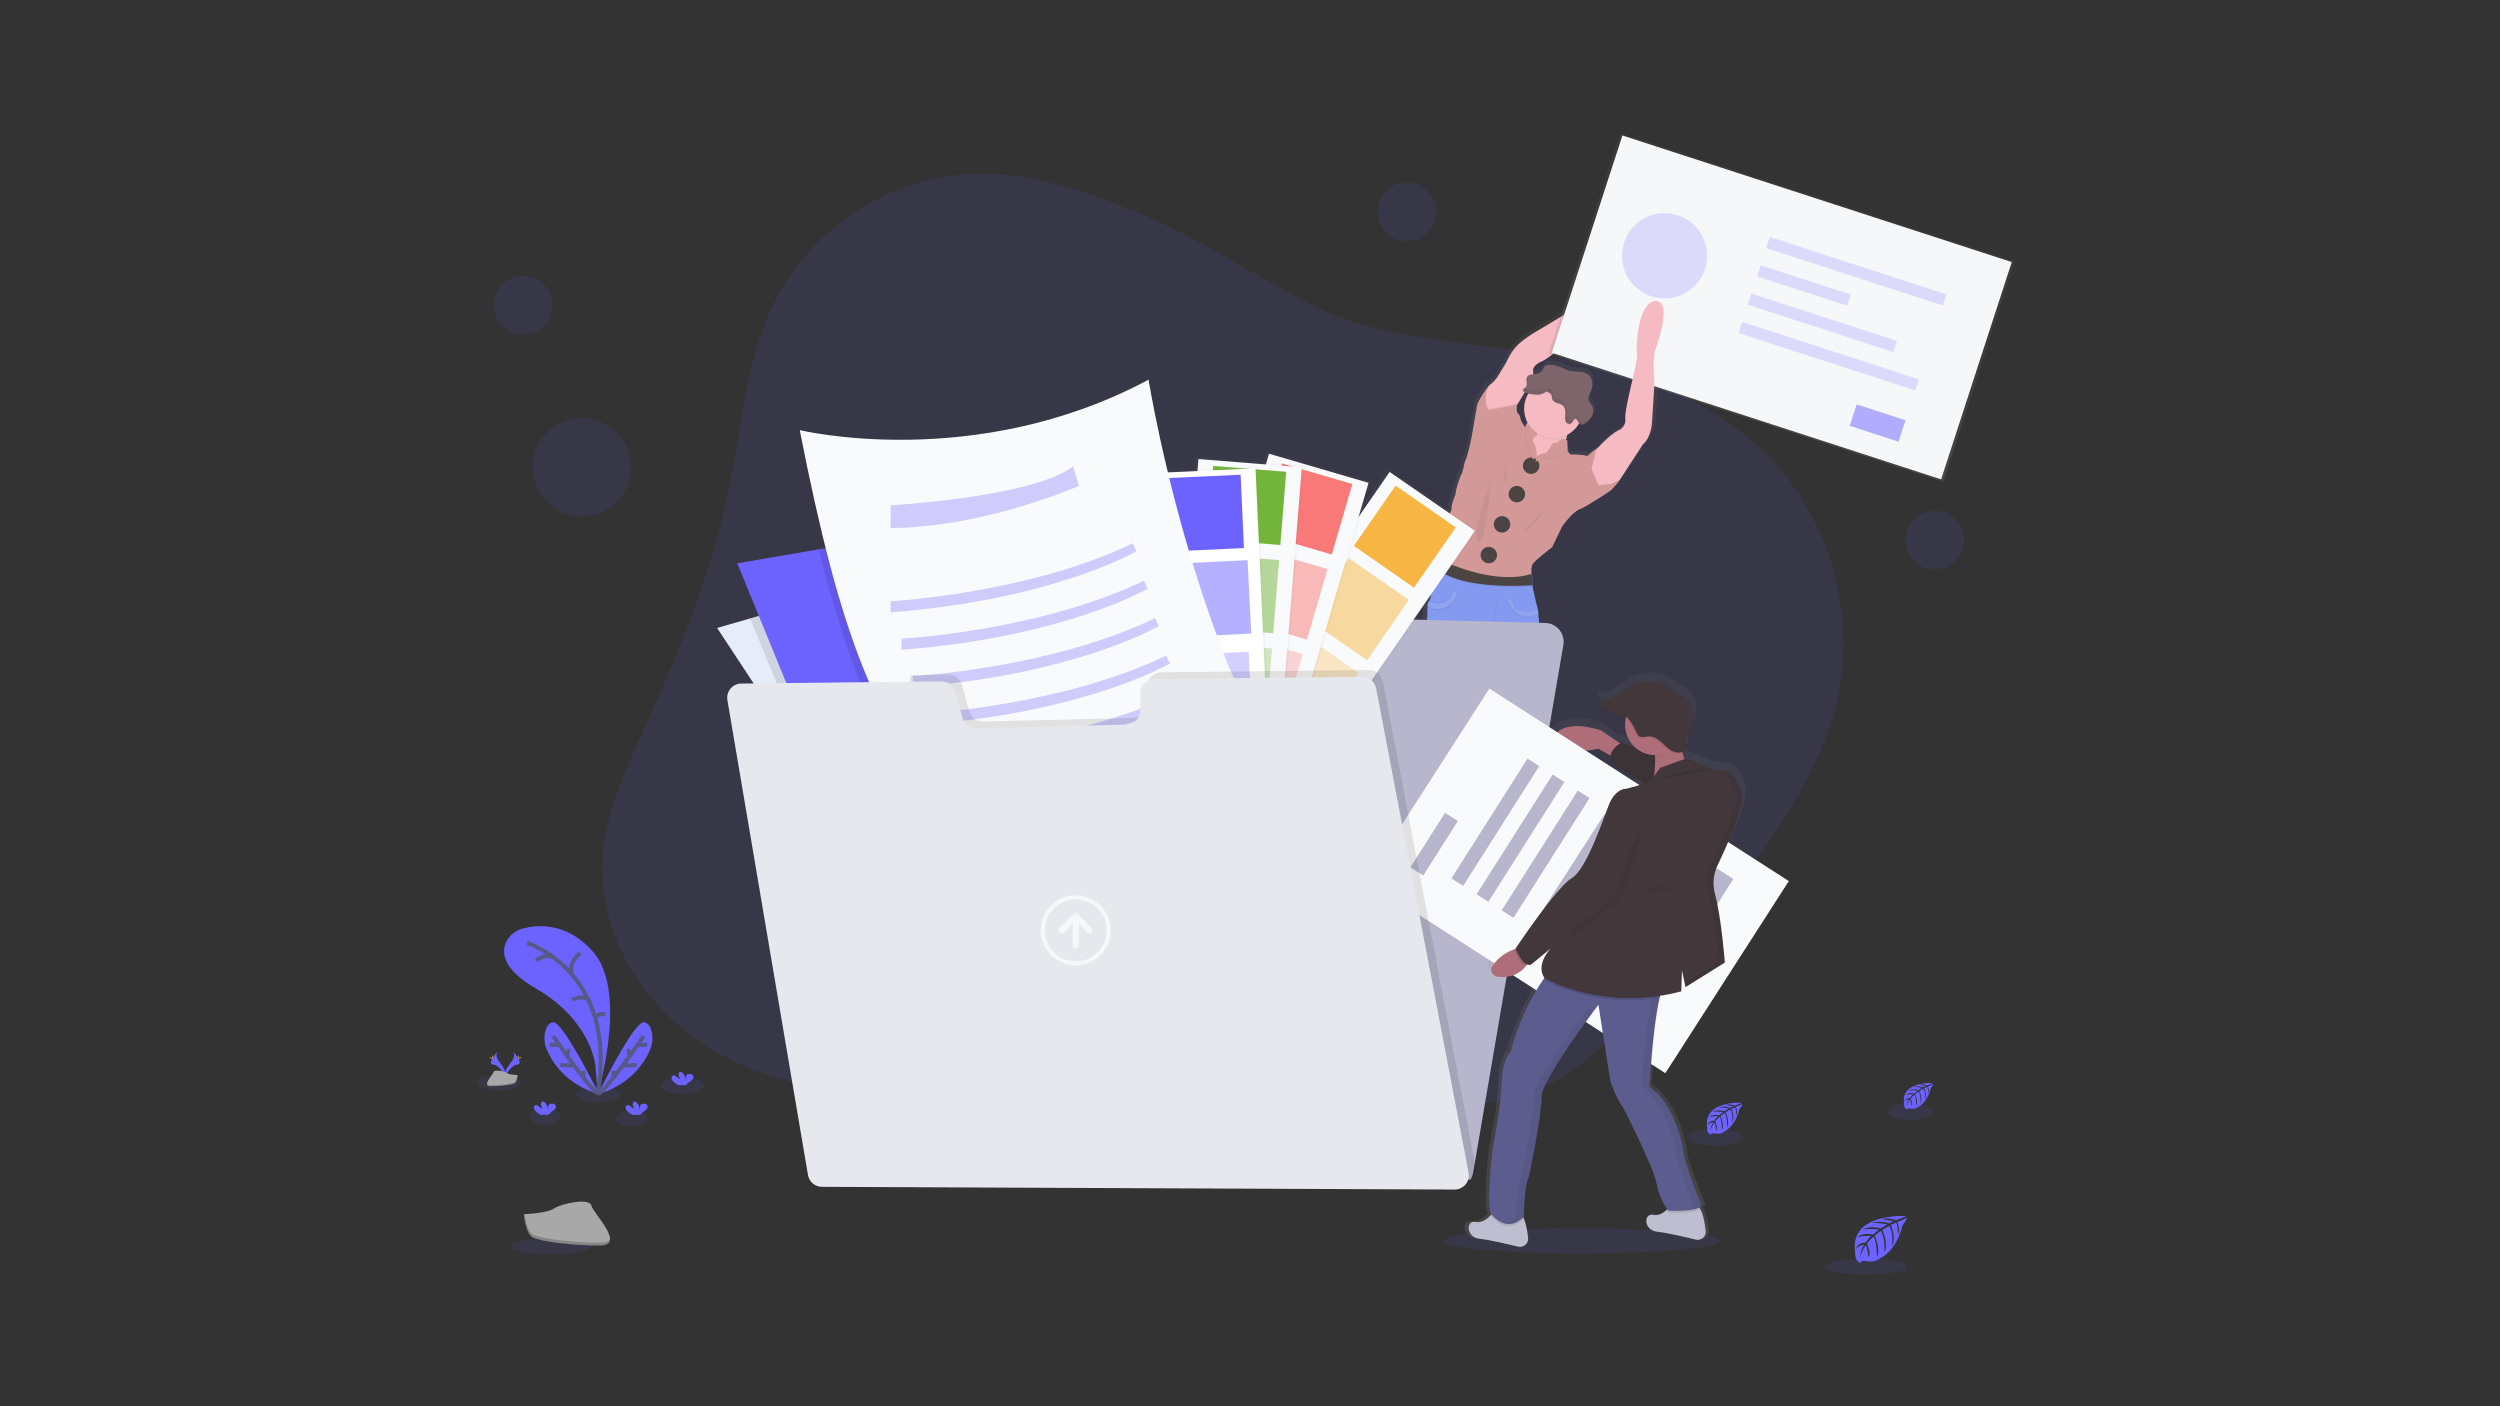 <?xml version='1.0' encoding='UTF-8'?>
<svg width='304px' height='171px' viewBox='0 0 304 171' version='1.1' xmlns='http://www.w3.org/2000/svg' xmlns:xlink='http://www.w3.org/1999/xlink'>
    <rect x="0" y="0" width="304" height="171" fill="#333333" stroke="none"/>
    <!-- Generator: Sketch 52.5 (67469) - http://www.bohemiancoding.com/sketch -->
    <title>Illustrations / Upload</title>
    <desc>Created with Sketch.</desc>
    <defs>
        <linearGradient x1='50.029%' y1='99.989%' x2='50.029%' y2='-0%' id='linearGradient-1'>
            <stop stop-color='#808080' stop-opacity='0.25' offset='0%'></stop>
            <stop stop-color='#808080' stop-opacity='0.12' offset='54%'></stop>
            <stop stop-color='#808080' stop-opacity='0.1' offset='100%'></stop>
        </linearGradient>
        <linearGradient x1='50%' y1='100%' x2='50%' y2='0%' id='linearGradient-2'>
            <stop stop-color='#808080' stop-opacity='0.25' offset='0%'></stop>
            <stop stop-color='#808080' stop-opacity='0.12' offset='54%'></stop>
            <stop stop-color='#808080' stop-opacity='0.1' offset='100%'></stop>
        </linearGradient>
        <linearGradient x1='4.32548939e-14%' y1='50%' x2='100%' y2='50%' id='linearGradient-3'>
            <stop stop-color='#808080' stop-opacity='0.25' offset='0%'></stop>
            <stop stop-color='#808080' stop-opacity='0.12' offset='54%'></stop>
            <stop stop-color='#808080' stop-opacity='0.1' offset='100%'></stop>
        </linearGradient>
        <linearGradient x1='0.004%' y1='50%' x2='100.004%' y2='50%' id='linearGradient-4'>
            <stop stop-color='#808080' stop-opacity='0.25' offset='0%'></stop>
            <stop stop-color='#808080' stop-opacity='0.12' offset='54%'></stop>
            <stop stop-color='#808080' stop-opacity='0.1' offset='100%'></stop>
        </linearGradient>
        <linearGradient x1='6.51251696e-14%' y1='49.988%' x2='100%' y2='49.988%' id='linearGradient-5'>
            <stop stop-color='#808080' stop-opacity='0.25' offset='0%'></stop>
            <stop stop-color='#808080' stop-opacity='0.12' offset='54%'></stop>
            <stop stop-color='#808080' stop-opacity='0.1' offset='100%'></stop>
        </linearGradient>
        <linearGradient x1='0%' y1='50.003%' x2='100%' y2='50.003%' id='linearGradient-6'>
            <stop stop-color='#808080' stop-opacity='0.25' offset='0%'></stop>
            <stop stop-color='#808080' stop-opacity='0.12' offset='54%'></stop>
            <stop stop-color='#808080' stop-opacity='0.1' offset='100%'></stop>
        </linearGradient>
        <linearGradient x1='49.982%' y1='99.996%' x2='49.982%' y2='0.012%' id='linearGradient-7'>
            <stop stop-color='#808080' stop-opacity='0.25' offset='0%'></stop>
            <stop stop-color='#808080' stop-opacity='0.12' offset='54%'></stop>
            <stop stop-color='#808080' stop-opacity='0.1' offset='100%'></stop>
        </linearGradient>
    </defs>
    <g id='Illustrations-/-Upload' stroke='none' stroke-width='1' fill='none' fill-rule='evenodd'>
        <g id='Illustration---Upload' transform='translate(58, 16)'>
            <path d='M79.444,9.475 C73.31,6.978 66.827,4.887 60.208,5.153 C50.47,5.537 41.143,11.398 36.562,20.004 C32.68,27.294 32.201,35.841 30.529,43.931 C28.469,53.901 24.525,63.375 20.309,72.64 C18.045,77.61 15.657,82.701 15.285,88.157 C14.769,95.73 18.385,103.278 24.054,108.321 C29.724,113.364 37.258,116.016 44.812,116.596 C48.835,116.905 53.037,116.62 56.61,114.745 C60.39,112.762 63.144,109.177 66.939,107.223 C70.456,105.405 74.569,105.157 78.517,105.394 C83.688,105.704 88.784,106.788 93.634,108.61 C99.151,110.686 104.283,113.691 109.789,115.795 C115.295,117.899 121.446,119.074 127.074,117.317 C132.356,115.664 136.538,111.664 140.306,107.607 C146.491,100.947 152.132,93.8 157.174,86.236 C160.572,81.139 163.735,75.761 165.238,69.819 C168.11,58.461 164.157,45.645 155.387,37.887 C148.124,31.461 138.372,28.671 128.827,26.979 C120.124,25.435 110.061,25.339 102.05,21.316 C94.408,17.473 87.456,12.738 79.444,9.475 Z' id='Shape' fill='#6C63FF' fill-rule='nonzero' opacity='0.1'></path>
            <path d='M143.789,20.043 C141.432,20.138 141.313,26.231 141.46,26.498 C141.607,26.764 140.925,29.514 140.925,29.514 C140.925,29.514 139.856,33.684 139.979,34.459 C140.103,35.234 139.403,35.742 139.403,35.742 C138.357,36.155 137.045,37.487 136.697,37.852 L136.609,37.947 C136.609,37.947 135.596,38.608 135.417,38.869 C135.239,39.13 134.757,38.922 134.757,38.922 C134.757,38.922 133.387,38.789 133.209,38.842 C133.087,38.879 132.895,38.654 132.787,38.512 C132.735,38.444 132.702,38.393 132.702,38.393 L132.661,37.163 C132.609,37.124 132.554,37.089 132.496,37.061 C132.524,36.922 132.559,36.778 132.602,36.631 C133.217,36.33 133.737,35.863 134.102,35.282 C134.142,35.219 134.178,35.155 134.213,35.09 C134.304,35.154 134.414,35.185 134.524,35.178 C134.573,35.179 134.622,35.175 134.67,35.165 C134.824,35.123 134.967,35.051 135.092,34.952 C135.433,34.721 135.705,34.403 135.878,34.029 C135.908,33.958 135.933,33.885 135.952,33.81 C135.927,33.851 135.901,33.892 135.875,33.932 C136.005,33.579 135.973,33.186 135.787,32.859 C135.658,32.651 135.457,32.482 135.374,32.251 C135.236,31.853 135.498,31.441 135.66,31.051 C135.816,30.696 135.867,30.304 135.807,29.921 C135.741,29.533 135.521,29.188 135.196,28.967 C134.548,28.545 133.668,28.777 132.917,28.574 C132.649,28.486 132.387,28.381 132.133,28.258 C131.747,28.091 131.345,27.966 130.933,27.884 C130.525,27.803 130.032,27.795 129.778,28.114 C129.707,28.215 129.644,28.322 129.59,28.433 C129.424,28.701 129.159,28.892 128.852,28.964 C128.702,28.992 128.55,29.008 128.398,29.011 C128.411,28.949 128.411,28.885 128.398,28.823 C128.206,28.195 128.754,27.729 129.467,27.448 C130.18,27.167 132.892,25.028 133.207,24.521 C133.523,24.013 135.729,22.422 135.729,22.422 C135.729,22.422 139.03,21.486 140.113,18.078 C141.196,14.67 134.934,20.458 134.303,20.632 C133.673,20.805 132.77,21.458 132.77,21.458 L128.754,23.784 C127.989,24.216 127.264,24.717 126.589,25.281 C125.617,26.122 125.001,27.552 125.001,27.552 C125.001,27.552 124.617,28.18 124.055,29.089 C123.746,29.607 123.328,30.052 122.831,30.393 L122.849,30.36 C122.804,30.415 121.423,32.162 121.301,32.925 C121.179,33.689 120.616,36.801 120.616,36.801 C120.616,36.801 120.121,39.246 119.781,39.727 C119.781,39.727 119.505,41.13 119.342,41.318 C119.178,41.507 118.516,43.495 118.629,43.697 C118.629,43.697 117.998,45.073 118.109,45.594 L116.972,48.321 C116.972,48.321 116.354,49.67 116.396,50.458 C116.415,50.84 116.432,51.285 116.443,51.648 C116.443,51.706 116.443,51.761 116.443,51.813 C116.443,51.871 116.443,51.927 116.443,51.979 C116.382,52.081 116.226,52.342 116.062,52.658 C115.828,53.118 115.579,53.691 115.593,54.045 C115.62,54.666 115.621,56.183 115.336,56.74 L115.252,56.707 C115.152,56.874 115.095,57.062 115.087,57.256 L115.107,57.266 C115.107,57.314 115.092,57.364 115.087,57.416 C115.017,58.049 115.118,58.93 114.96,59.124 C114.74,59.392 114.849,65.325 114.849,65.325 C114.849,65.325 114.493,69.039 115.206,71.392 L115.151,73.235 C115.151,73.235 115.123,74.972 115.206,75.219 C115.288,75.465 115.316,77.224 115.316,77.224 L115.727,80.164 C115.727,80.164 115.177,84.707 115.645,85.83 C115.915,86.449 116.082,87.108 116.14,87.782 C116.377,87.913 116.632,88.011 116.896,88.074 L116.896,88.239 L116.788,91.003 L116.788,91.155 C116.788,91.155 116.775,91.228 116.765,91.348 C116.765,91.37 116.765,91.393 116.765,91.416 C116.764,91.423 116.764,91.429 116.765,91.436 C116.765,91.454 116.765,91.474 116.765,91.494 C116.764,91.509 116.764,91.523 116.765,91.538 C116.766,91.552 116.766,91.565 116.765,91.578 L116.765,91.611 C116.765,91.679 116.765,91.752 116.765,91.828 C116.765,91.857 116.765,91.889 116.765,91.92 C116.765,91.952 116.765,91.938 116.765,91.947 L116.765,91.988 C116.765,92.006 116.765,92.024 116.765,92.042 L116.765,92.069 C116.765,92.097 116.773,92.123 116.778,92.152 C116.778,92.158 116.778,92.165 116.778,92.171 C116.778,92.203 116.79,92.233 116.797,92.262 C116.797,92.292 116.81,92.322 116.818,92.352 C116.819,92.355 116.819,92.358 116.818,92.361 C116.818,92.376 116.826,92.393 116.831,92.408 C116.83,92.415 116.83,92.422 116.831,92.429 C116.831,92.447 116.843,92.466 116.848,92.485 L116.848,92.499 C116.864,92.545 116.881,92.591 116.901,92.637 C116.9,92.642 116.9,92.647 116.901,92.652 C116.901,92.669 116.915,92.687 116.924,92.704 L116.934,92.727 L116.955,92.771 L116.968,92.796 L116.991,92.837 L117.006,92.862 C117.006,92.875 117.021,92.889 117.029,92.902 C117.038,92.915 117.041,92.918 117.046,92.928 L117.071,92.966 L117.089,92.991 L117.115,93.029 L117.135,93.054 L117.165,93.09 L117.184,93.113 L117.219,93.153 L117.237,93.173 L117.293,93.228 C117.299,93.234 117.305,93.239 117.312,93.244 C117.325,93.258 117.338,93.27 117.353,93.282 L117.379,93.304 L117.416,93.333 L117.447,93.356 L117.483,93.383 L117.518,93.406 L117.554,93.429 L117.592,93.451 L117.63,93.474 L117.67,93.494 L117.711,93.513 L117.752,93.533 L117.793,93.551 L117.838,93.57 L117.883,93.586 L117.929,93.603 L117.978,93.618 L118.056,93.641 L118.12,93.657 L118.171,93.667 L118.224,93.679 L118.28,93.679 L118.335,93.687 L118.393,93.687 L118.45,93.687 L118.51,93.687 L118.571,93.687 L118.632,93.687 L118.893,93.687 L118.969,93.687 L119.031,93.687 L119.12,93.679 L119.175,93.679 L119.325,93.662 C119.325,93.662 121.195,93.942 121.256,93.201 C121.256,93.163 121.256,93.123 121.264,93.082 L121.264,92.988 C121.264,92.976 121.264,92.965 121.264,92.953 C121.264,92.917 121.264,92.877 121.264,92.837 L121.264,92.819 C121.264,92.778 121.264,92.737 121.264,92.694 L121.264,92.604 C121.264,92.532 121.264,92.457 121.264,92.383 C121.264,92.355 121.264,92.328 121.264,92.3 C121.264,92.224 121.264,92.15 121.264,92.076 L121.264,92.064 C121.264,92.046 121.264,92.031 121.264,92.013 C121.253,91.646 121.235,91.305 121.223,91.115 C121.223,91.014 121.213,90.95 121.213,90.95 C121.213,90.95 120.576,89.988 120.68,89.628 C120.784,89.267 120.761,88.044 120.761,88.044 C120.761,88.044 120.513,87.458 120.347,86.939 C120.334,86.899 120.322,86.859 120.31,86.821 C120.449,86.663 120.579,86.497 120.7,86.325 C120.937,85.051 120.774,83.735 120.235,82.557 C120.171,82.513 120.134,82.441 120.134,82.364 C120.133,82.357 120.133,82.35 120.134,82.344 L120.452,78.442 L120.259,76.171 C120.259,76.171 120.122,74.619 120.424,73.951 L121.027,68.072 L121.882,64.652 C121.882,64.652 122.156,64.518 122.377,65.161 C122.598,65.804 123.143,68.715 123.143,68.715 L124.463,73.526 C124.463,73.526 124.683,75.237 124.874,75.478 C125.066,75.719 125.067,76.787 125.067,76.787 C125.067,76.787 125.478,77.643 125.424,78.017 C125.369,78.39 125.424,79.407 125.559,79.754 C125.694,80.101 125.752,82.564 125.752,82.564 C125.594,83.369 125.613,84.199 125.807,84.997 C126.137,86.226 125.944,87.777 125.944,87.777 C125.978,87.83 126.016,87.882 126.056,87.932 C126.043,87.968 126.028,88.005 126.015,88.038 C125.929,88.261 125.861,88.418 125.861,88.418 C125.861,88.418 125.841,89.641 125.944,90.001 C126.046,90.362 125.409,91.323 125.409,91.323 C125.409,91.323 125.409,91.383 125.399,91.489 C125.387,91.679 125.369,92.018 125.358,92.386 C125.358,92.403 125.358,92.419 125.358,92.437 L125.358,92.451 L125.358,92.672 C125.358,92.7 125.358,92.728 125.358,92.756 C125.358,92.831 125.358,92.905 125.358,92.978 C125.358,92.991 125.358,93.006 125.358,93.019 C125.358,93.032 125.358,93.041 125.358,93.051 L125.358,93.066 C125.358,93.109 125.358,93.151 125.358,93.193 L125.358,93.211 C125.358,93.251 125.358,93.29 125.358,93.328 C125.357,93.339 125.357,93.349 125.358,93.36 C125.358,93.391 125.358,93.424 125.358,93.456 C125.358,93.487 125.358,93.537 125.366,93.575 C125.429,94.315 127.299,94.036 127.299,94.036 L127.449,94.054 L127.502,94.054 L127.592,94.054 L127.653,94.054 L127.731,94.054 L127.989,94.054 L128.05,94.054 L128.111,94.054 L128.17,94.054 L128.228,94.054 L128.284,94.054 L128.34,94.044 L128.395,94.036 L128.447,94.024 L128.5,94.014 L128.565,93.998 L128.642,93.975 L128.69,93.96 L128.736,93.943 C128.751,93.939 128.766,93.933 128.781,93.927 L128.825,93.908 L128.868,93.89 L128.91,93.872 L128.951,93.851 L128.989,93.831 L129.028,93.809 L129.065,93.786 L129.103,93.763 L129.136,93.74 L129.172,93.713 C129.183,93.707 129.194,93.699 129.203,93.69 C129.216,93.682 129.228,93.672 129.24,93.662 L129.268,93.639 L129.309,93.603 L129.327,93.585 L129.383,93.53 L129.4,93.51 L129.436,93.472 L129.454,93.447 C129.465,93.436 129.476,93.424 129.486,93.411 L129.504,93.386 L129.532,93.348 L129.548,93.323 L129.575,93.285 C129.58,93.276 129.585,93.267 129.591,93.259 C129.591,93.246 129.606,93.232 129.614,93.219 L129.629,93.194 C129.629,93.18 129.644,93.166 129.651,93.153 C129.656,93.145 129.66,93.137 129.664,93.128 C129.664,93.113 129.679,93.099 129.685,93.084 L129.697,93.061 C129.697,93.044 129.712,93.028 129.72,93.009 L129.72,92.994 C129.738,92.948 129.756,92.902 129.771,92.856 L129.771,92.842 C129.771,92.824 129.783,92.806 129.789,92.788 C129.788,92.78 129.788,92.772 129.789,92.765 C129.789,92.75 129.789,92.733 129.802,92.718 L129.802,92.71 C129.803,92.707 129.803,92.704 129.802,92.7 C129.802,92.671 129.819,92.641 129.826,92.613 C129.826,92.583 129.839,92.553 129.844,92.523 L129.844,92.502 C129.844,92.474 129.854,92.447 129.857,92.421 C129.86,92.395 129.857,92.403 129.857,92.393 C129.857,92.383 129.857,92.356 129.857,92.338 C129.857,92.32 129.857,92.31 129.857,92.297 C129.857,92.284 129.857,92.28 129.857,92.271 C129.857,92.261 129.857,92.209 129.857,92.178 C129.857,92.102 129.857,92.029 129.857,91.961 L129.857,91.889 C129.856,91.874 129.856,91.859 129.857,91.844 C129.857,91.824 129.857,91.806 129.857,91.786 C129.856,91.78 129.856,91.773 129.857,91.766 C129.857,91.743 129.857,91.72 129.857,91.7 C129.847,91.58 129.835,91.507 129.835,91.507 L129.835,91.357 L129.731,88.682 L129.731,88.517 C129.885,88.431 130.042,88.334 130.205,88.22 C130.205,88.22 130.177,86.696 130.616,86.082 C131.055,85.469 130.397,83.863 130.397,83.863 L130.123,78.116 L130.232,75.472 C130.014,75.079 129.9,74.638 129.901,74.189 C129.858,73.616 129.709,73.055 129.462,72.536 C129.462,72.536 129.188,71.627 129.519,71.359 C129.849,71.092 129.162,65.244 129.162,65.244 C129.162,65.244 129.327,60.972 129.013,58.435 L129.013,58.393 L129.101,58.354 C129.075,58.15 129.047,57.96 129.015,57.783 L128.923,57.811 C128.884,57.587 128.829,57.366 128.758,57.15 L128.319,55.132 C128.319,55.132 128.309,55.026 128.297,54.873 C128.282,54.691 128.266,54.445 128.263,54.228 C128.261,54.137 128.271,54.046 128.292,53.957 L128.269,53.937 C128.271,53.89 128.279,53.843 128.292,53.797 L128.197,53.716 C128.197,53.716 128.183,53.625 128.173,53.486 C128.152,53.179 128.14,52.643 128.292,52.341 C128.512,51.899 130.768,50.228 130.768,50.228 L132.032,47.695 C132.032,47.695 133.293,45.916 134.252,45.569 C135.211,45.222 138.198,43.232 138.198,43.232 C138.198,43.232 139.24,42.163 139.322,41.91 L139.357,41.857 L139.377,41.857 L139.377,41.822 L142.183,37.613 C143.305,36.704 143.346,34.767 143.346,34.767 L143.638,30.34 L143.543,27.722 L143.678,26.235 C143.678,26.235 146.144,19.951 143.789,20.043 Z M127.716,31.497 C127.411,32.032 127.251,32.637 127.251,33.253 C127.251,33.282 127.251,33.312 127.251,33.342 C127.251,33.372 127.251,33.39 127.251,33.413 C127.251,33.963 127.379,34.505 127.625,34.996 C127.501,35.136 127.408,35.301 127.353,35.481 C127.214,35.305 126.808,34.77 126.785,34.414 C126.757,33.988 126.346,33.694 126.346,33.694 C126.346,33.694 126.27,32.884 126.373,32.745 L126.388,32.732 C126.388,32.732 126.399,32.712 126.422,32.679 C126.539,32.502 126.934,31.906 127.342,31.226 C127.409,31.255 127.479,31.279 127.551,31.296 L127.802,31.358 L127.716,31.497 Z' id='Shape' fill='url(#linearGradient-1)' fill-rule='nonzero'></path>
            <path d='M135.711,31.051 C135.736,30.995 135.756,30.935 135.776,30.876 C135.713,31.007 135.657,31.143 135.61,31.281 C135.645,31.203 135.68,31.127 135.711,31.051 Z' id='Shape' fill='url(#linearGradient-2)' fill-rule='nonzero'></path>
            <path d='M128.449,34.981 C128.449,34.981 127.932,37.447 126.98,37.766 C126.028,38.085 128.135,40.907 128.135,40.907 L132.504,40.667 L132.583,39.753 C132.583,39.753 131.758,37.923 133.14,35.697 C134.521,33.471 128.449,34.981 128.449,34.981 Z' id='Shape' fill='#F6BAC2' fill-rule='nonzero'></path>
            <path d='M121.598,93.204 C121.538,93.94 119.731,93.662 119.731,93.662 C116.734,94.079 117.229,91.137 117.229,91.137 L117.229,90.986 L117.333,88.243 L117.363,87.477 C117.363,87.477 120.664,85.967 120.58,86.284 C120.548,86.403 120.617,86.689 120.713,86.998 C120.878,87.512 121.114,88.094 121.114,88.094 C121.114,88.094 121.134,89.307 121.035,89.664 C120.936,90.021 121.552,90.976 121.552,90.976 C121.552,90.976 121.552,91.036 121.562,91.142 C121.61,91.828 121.623,92.517 121.598,93.204 Z' id='Shape' fill='#B77983' fill-rule='nonzero'></path>
            <path d='M127.376,93.999 C127.376,93.999 125.569,94.279 125.51,93.542 C125.482,92.852 125.493,92.162 125.541,91.474 C125.541,91.375 125.549,91.309 125.549,91.309 C125.549,91.309 126.165,90.353 126.066,89.996 C125.967,89.639 125.987,88.424 125.987,88.424 C125.987,88.424 126.051,88.271 126.135,88.049 C126.312,87.585 126.577,86.831 126.523,86.616 C126.444,86.297 129.74,87.808 129.74,87.808 L129.773,88.664 L129.873,91.317 L129.873,91.467 C129.873,91.467 130.375,94.418 127.376,93.999 Z' id='Shape' fill='#B77983' fill-rule='nonzero'></path>
            <path d='M139.766,18.663 C138.717,22.043 135.531,22.972 135.531,22.972 C135.531,22.972 133.399,24.556 133.095,25.051 C132.791,25.547 130.17,27.676 129.481,27.955 C128.791,28.235 128.264,28.697 128.449,29.319 C128.614,29.896 126.808,32.719 126.536,33.139 L126.503,33.191 L125.934,33.788 L124.001,34.768 L122.426,34.264 L122.227,32.37 L123.062,30.882 C123.545,30.542 123.949,30.1 124.245,29.588 C124.788,28.686 125.16,28.064 125.16,28.064 C125.16,28.064 125.755,26.646 126.695,25.81 C127.344,25.251 128.044,24.753 128.786,24.323 L132.666,22.009 C132.666,22.009 133.539,21.359 134.151,21.182 C134.764,21.005 140.813,15.283 139.766,18.663 Z' id='Shape' fill='#F6BAC2' fill-rule='nonzero'></path>
            <path d='M124.001,33.55 L126.582,33.033 C126.554,33.062 126.538,33.1 126.536,33.14 L126.503,33.193 L125.934,33.79 L124.001,34.77 L122.426,34.266 L122.227,32.372 L123.062,30.884 C122.271,32.537 123.042,33.71 123.042,33.71 L124.001,33.55 Z' id='Shape' fill='#000000' fill-rule='nonzero' opacity='0.05'></path>
            <path d='M139.096,42.088 C139.089,42.106 139.083,42.123 139.078,42.141 C139.054,42.2 139.021,42.256 138.982,42.307 L137.941,42.816 L136.352,42.981 L135.526,40.979 L136.076,38.786 L136.38,38.376 L136.464,38.284 C136.495,38.68 136.655,40.75 136.645,41.371 C136.632,42.06 137.14,42.115 137.14,42.115 L139.096,42.088 Z' id='Shape' fill='#000000' fill-rule='nonzero' opacity='0.05'></path>
            <path d='M139.017,42.24 C139.01,42.258 139.004,42.275 138.999,42.293 C138.92,42.545 137.915,43.606 137.915,43.606 C137.915,43.606 135.028,45.581 134.102,45.92 C133.176,46.258 131.956,48.027 131.956,48.027 L130.738,50.544 C130.738,50.544 128.555,52.197 128.343,52.64 C128.197,52.941 128.208,53.466 128.23,53.777 C128.23,53.914 128.249,54.005 128.249,54.005 L127.606,54.678 L127.092,55.213 L126.369,55.967 L125.193,55.802 L121.525,55.218 L120.822,54.822 L116.919,52.62 C116.919,52.62 116.919,52.483 116.909,52.273 C116.909,52.18 116.909,52.075 116.899,51.957 C116.887,51.6 116.871,51.156 116.853,50.777 C116.813,49.995 117.409,48.657 117.409,48.657 L118.507,45.951 C118.401,45.435 119.01,44.068 119.01,44.068 C118.904,43.87 119.54,41.895 119.698,41.71 C119.857,41.525 120.122,40.131 120.122,40.131 C120.452,39.655 120.929,37.229 120.929,37.229 C120.929,37.229 121.472,34.153 121.59,33.385 C121.707,32.616 123.042,30.894 123.085,30.841 C122.133,32.59 122.966,33.862 122.966,33.862 L123.92,33.697 L126.503,33.193 C126.384,33.272 126.463,34.147 126.463,34.147 C126.692,34.321 126.844,34.578 126.886,34.862 C126.911,35.251 127.381,35.854 127.469,35.961 L127.482,35.976 C127.549,35.603 127.777,35.278 128.104,35.087 L128.7,35.884 L128.9,36.837 C128.9,36.837 128.845,36.971 128.502,37.236 C128.159,37.5 128.647,38.189 128.647,38.189 C128.812,38.469 128.86,39.502 128.86,39.502 C129.297,39.118 129.984,39.118 129.984,39.118 C130.264,38.837 130.492,38.51 130.659,38.15 C130.687,38.03 130.769,37.931 130.88,37.879 C130.991,37.828 131.119,37.83 131.228,37.885 C131.428,37.712 131.645,37.561 131.877,37.434 C132.196,37.269 132.565,37.599 132.565,37.599 L132.605,38.821 C132.605,38.821 132.636,38.87 132.687,38.938 C132.791,39.084 132.978,39.307 133.095,39.269 C133.26,39.216 134.59,39.348 134.59,39.348 C134.59,39.348 135.054,39.546 135.226,39.295 C135.398,39.044 136.381,38.381 136.381,38.381 C136.381,38.381 136.571,40.842 136.571,41.53 C136.571,42.217 137.066,42.274 137.066,42.274 L139.017,42.24 Z' id='Shape' fill='#D39999' fill-rule='nonzero'></path>
            <path d='M139.047,42.24 L139.012,42.24 C139.075,42.075 139.047,42.24 139.047,42.24 Z' id='Shape'></path>
            <ellipse id='Oval' fill='#4B4442' fill-rule='nonzero' cx='128.185' cy='40.629' rx='1' ry='1'></ellipse>
            <ellipse id='Oval' fill='#4B4442' fill-rule='nonzero' cx='126.45' cy='44.09' rx='1' ry='1'></ellipse>
            <ellipse id='Oval' fill='#4B4442' fill-rule='nonzero' cx='123.035' cy='51.499' rx='1' ry='1'></ellipse>
            <ellipse id='Oval' fill='#4B4442' fill-rule='nonzero' cx='124.65' cy='47.761' rx='1' ry='1'></ellipse>
            <path d='M120.726,86.998 C119.485,88.476 118.145,88.451 117.346,88.243 L117.376,87.477 C117.376,87.477 120.677,85.967 120.593,86.284 C120.561,86.403 120.624,86.689 120.726,86.998 Z' id='Shape' fill='#000000' fill-rule='nonzero' opacity='0.05'></path>
            <path d='M129.773,88.671 C127.665,89.891 126.429,88.461 126.142,88.056 C126.318,87.591 126.584,86.838 126.53,86.623 C126.45,86.304 129.746,87.815 129.746,87.815 L129.773,88.671 Z' id='Shape' fill='#000000' fill-rule='nonzero' opacity='0.05'></path>
            <path d='M130.619,86.099 C130.197,86.709 130.222,88.22 130.222,88.22 C127.495,90.181 126.066,87.795 126.066,87.795 C126.066,87.795 126.251,86.258 125.934,85.038 C125.746,84.246 125.728,83.424 125.881,82.625 C125.881,82.625 125.828,80.185 125.694,79.842 C125.561,79.498 125.51,78.49 125.562,78.118 C125.615,77.746 125.219,76.9 125.219,76.9 C125.219,76.9 125.219,75.838 125.033,75.6 C124.846,75.362 124.636,73.663 124.636,73.663 L123.367,68.892 C123.367,68.892 122.837,66.003 122.626,65.366 C122.415,64.73 122.149,64.862 122.149,64.862 L121.387,68.282 L120.804,74.115 C120.512,74.776 120.639,76.316 120.639,76.316 L120.824,78.569 L120.517,82.44 C120.516,82.446 120.516,82.453 120.517,82.46 C120.516,82.535 120.552,82.606 120.613,82.651 C121.133,83.824 121.288,85.127 121.057,86.39 C119.045,89.307 116.608,87.795 116.608,87.795 C116.555,87.129 116.395,86.476 116.133,85.861 C115.683,84.747 116.212,80.242 116.212,80.242 L115.815,77.324 C115.815,77.324 115.788,75.574 115.709,75.341 C115.63,75.108 115.656,73.379 115.656,73.379 L115.709,71.549 C115.021,69.216 115.364,65.532 115.364,65.532 C115.364,65.532 115.258,59.646 115.471,59.38 C115.625,59.188 115.527,58.316 115.593,57.686 C115.6,57.495 115.654,57.308 115.749,57.142 L115.775,57.116 C116.12,56.691 116.12,54.995 116.092,54.331 C116.079,53.98 116.318,53.412 116.546,52.956 C116.711,52.635 116.861,52.37 116.917,52.275 L116.94,52.237 C116.94,52.237 118.449,52.608 122.446,54.517 C123.162,54.872 123.93,55.11 124.721,55.223 C125.114,55.276 125.512,55.282 125.907,55.241 C126.51,55.183 127.092,54.994 127.614,54.686 C127.89,54.529 128.139,54.328 128.352,54.093 C128.297,54.258 128.33,54.823 128.352,55.16 C128.362,55.314 128.373,55.418 128.373,55.418 L128.814,57.385 C128.886,57.618 128.941,57.856 128.979,58.097 C129.01,58.273 129.037,58.463 129.061,58.664 C129.37,61.18 129.205,65.419 129.205,65.419 C129.205,65.419 129.865,71.226 129.55,71.49 C129.235,71.754 129.495,72.657 129.495,72.657 C129.735,73.174 129.879,73.731 129.92,74.3 C129.917,74.744 130.027,75.182 130.238,75.572 L130.131,78.197 L130.408,83.891 C130.408,83.891 131.044,85.489 130.619,86.099 Z' id='Shape' fill='#8499F0' fill-rule='nonzero'></path>
            <path d='M127.515,76.501 C127.515,76.501 129.52,75.344 129.958,75.865 C130.395,76.386 127.515,76.501 127.515,76.501 Z' id='Shape' fill='#000000' fill-rule='nonzero' opacity='0.05'></path>
            <path d='M128.726,77.138 C128.726,77.138 128.396,77.303 129.124,77.514 C129.852,77.726 128.726,77.138 128.726,77.138 Z' id='Shape' fill='#000000' fill-rule='nonzero' opacity='0.05'></path>
            <path d='M116.6,73.956 C116.533,73.976 118.269,75.129 119.837,74.174 C119.83,74.174 116.991,73.837 116.6,73.956 Z' id='Shape' fill='#000000' fill-rule='nonzero' opacity='0.05'></path>
            <path d='M119.751,76.162 C119.751,76.162 119.276,77.098 118.302,77.237 C117.328,77.376 119.751,76.162 119.751,76.162 Z' id='Shape' fill='#000000' fill-rule='nonzero' opacity='0.05'></path>
            <path d='M126.125,78.192 C126.125,78.192 128.409,81.828 127.972,82.686 C127.535,83.544 126.125,78.192 126.125,78.192 Z' id='Shape' fill='#000000' fill-rule='nonzero' opacity='0.05'></path>
            <path d='M122.273,56.139 L122.035,63.257 C122.035,63.257 123.445,63.198 123.686,60.853 C123.927,58.507 124.103,56.597 124.103,56.597 L122.273,56.139 Z' id='Shape' fill='#000000' fill-rule='nonzero' opacity='0.05'></path>
            <path d='M122.194,55.98 L121.956,63.099 C121.956,63.099 123.366,63.039 123.607,60.692 C123.847,58.345 124.027,56.438 124.027,56.438 L122.194,55.98 Z' id='Shape' fill='#8499F0' fill-rule='nonzero'></path>
            <path d='M119.335,56.299 C119.335,56.299 118.223,59.286 115.678,57.84 C115.684,57.648 115.738,57.462 115.833,57.296 C116.529,57.588 118.143,58.016 118.804,56.079 L119.335,56.299 Z' id='Shape' fill='#000000' fill-rule='nonzero' opacity='0.05'></path>
            <path d='M119.256,55.98 C119.256,55.98 118.143,58.967 115.598,57.521 C115.605,57.329 115.659,57.143 115.753,56.977 C116.45,57.271 118.064,57.697 118.724,55.762 L119.256,55.98 Z' id='Shape' fill='#000000' fill-rule='nonzero' opacity='0.05'></path>
            <path d='M119.256,56.139 C119.256,56.139 118.143,59.125 115.598,57.679 C115.605,57.488 115.659,57.301 115.753,57.135 C116.45,57.43 118.064,57.856 118.724,55.921 L119.256,56.139 Z' id='Shape' fill='#8499F0' fill-rule='nonzero'></path>
            <path d='M128.994,58.823 C126.198,60.155 125.173,57.015 125.173,57.015 L125.833,57.035 C125.949,59.043 128.159,58.502 128.916,58.256 C128.943,58.438 128.969,58.621 128.994,58.823 Z' id='Shape' fill='#000000' fill-rule='nonzero' opacity='0.05'></path>
            <path d='M129.152,58.585 C126.358,59.915 125.331,56.775 125.331,56.775 L125.991,56.795 C126.107,58.803 128.317,58.264 129.075,58.018 C129.101,58.193 129.127,58.383 129.152,58.585 Z' id='Shape' fill='#000000' fill-rule='nonzero' opacity='0.05'></path>
            <path d='M129.073,58.664 C126.279,59.995 125.252,56.854 125.252,56.854 L125.912,56.874 C126.028,58.884 128.238,58.344 128.995,58.097 C129.022,58.273 129.048,58.463 129.073,58.664 Z' id='Shape' fill='#8499F0' fill-rule='nonzero'></path>
            <path d='M119.256,56.139 C119.256,56.139 118.143,59.125 115.598,57.679 C115.605,57.488 115.659,57.301 115.753,57.135 C116.45,57.43 118.064,57.856 118.724,55.921 L119.256,56.139 Z' id='Shape' fill='#FFFFFF' fill-rule='nonzero' opacity='0.1'></path>
            <path d='M129.073,58.664 C126.279,59.995 125.252,56.854 125.252,56.854 L125.912,56.874 C126.028,58.884 128.238,58.344 128.995,58.097 C129.022,58.273 129.048,58.463 129.073,58.664 Z' id='Shape' fill='#FFFFFF' fill-rule='nonzero' opacity='0.1'></path>
            <path d='M121.618,92.651 C121.618,92.854 121.618,93.044 121.598,93.201 C121.538,93.937 119.731,93.659 119.731,93.659 C118.081,93.889 117.487,93.095 117.29,92.337 C117.228,92.09 117.198,91.837 117.199,91.583 C117.198,91.432 117.208,91.28 117.229,91.13 L117.229,90.98 C117.585,90.872 117.97,90.951 118.256,91.19 C118.99,91.786 119.964,91.328 119.964,91.328 C119.964,91.328 120.679,91.388 120.954,91.626 C121.109,91.76 121.365,91.438 121.56,91.13 C121.571,91.328 121.59,91.687 121.601,92.071 C121.614,92.267 121.618,92.466 121.618,92.651 Z' id='Shape' fill='#000000' fill-rule='nonzero' opacity='0.05'></path>
            <path d='M118.719,92.608 C118.719,92.608 118.224,93.094 117.29,92.343 C117.228,92.097 117.198,91.844 117.199,91.59 C117.676,91.953 118.561,92.608 118.719,92.608 Z' id='Shape' fill='#000000' fill-rule='nonzero' opacity='0.05'></path>
            <path d='M121.618,92.651 C121.536,92.714 121.432,92.74 121.331,92.724 C121.229,92.707 121.139,92.65 121.081,92.565 C121.274,92.418 121.451,92.252 121.609,92.069 C121.614,92.267 121.618,92.466 121.618,92.651 Z' id='Shape' fill='#000000' fill-rule='nonzero' opacity='0.05'></path>
            <path d='M125.491,92.991 C125.491,93.196 125.491,93.386 125.51,93.542 C125.569,94.279 127.376,93.999 127.376,93.999 C129.027,94.231 129.621,93.437 129.817,92.677 C129.915,92.283 129.935,91.873 129.878,91.471 L129.878,91.32 C129.522,91.215 129.137,91.293 128.85,91.53 C128.116,92.127 127.143,91.669 127.143,91.669 C127.143,91.669 126.429,91.73 126.153,91.968 C125.998,92.102 125.742,91.78 125.549,91.472 C125.538,91.671 125.518,92.029 125.506,92.413 C125.493,92.606 125.49,92.804 125.491,92.991 Z' id='Shape' fill='#000000' fill-rule='nonzero' opacity='0.05'></path>
            <path d='M128.39,92.945 C128.39,92.945 128.885,93.431 129.817,92.68 C129.88,92.435 129.911,92.182 129.91,91.928 C129.431,92.29 128.546,92.945 128.39,92.945 Z' id='Shape' fill='#000000' fill-rule='nonzero' opacity='0.05'></path>
            <path d='M125.491,92.991 C125.573,93.054 125.676,93.08 125.777,93.064 C125.879,93.048 125.969,92.99 126.026,92.905 C125.833,92.759 125.656,92.593 125.498,92.409 C125.493,92.606 125.49,92.804 125.491,92.991 Z' id='Shape' fill='#000000' fill-rule='nonzero' opacity='0.05'></path>
            <path d='M123.313,42.24 C123.313,42.24 120.771,49.266 121.75,49.876 C122.728,50.486 123.313,42.24 123.313,42.24 Z' id='Shape' fill='#000000' fill-rule='nonzero' opacity='0.05'></path>
            <path d='M125.167,40.072 C125.167,40.072 124.687,42.406 124.927,42.617 C125.167,42.829 125.167,40.072 125.167,40.072 Z' id='Shape' fill='#000000' fill-rule='nonzero' opacity='0.05'></path>
            <path d='M130.299,45.508 C130.299,45.508 127.175,48.424 127.386,48.663 C127.597,48.903 130.299,45.508 130.299,45.508 Z' id='Shape' fill='#000000' fill-rule='nonzero' opacity='0.05'></path>
            <path d='M132.687,39.09 C131.504,39.452 128.738,40.298 128.707,40.292 L128.86,39.66 C129.297,39.277 129.984,39.277 129.984,39.277 C130.264,38.996 130.492,38.668 130.659,38.308 C130.687,38.189 130.769,38.089 130.88,38.038 C130.991,37.986 131.119,37.989 131.228,38.044 C131.428,37.871 131.646,37.72 131.877,37.593 C132.196,37.428 132.565,37.758 132.565,37.758 L132.605,38.978 C132.605,38.978 132.636,39.022 132.687,39.09 Z' id='Shape' fill='#000000' fill-rule='nonzero' opacity='0.05'></path>
            <path d='M132.687,38.935 C131.504,39.297 128.738,40.143 128.707,40.135 L128.86,39.505 C129.297,39.122 129.984,39.122 129.984,39.122 C130.264,38.841 130.492,38.513 130.659,38.153 C130.687,38.034 130.769,37.934 130.88,37.882 C130.991,37.831 131.119,37.833 131.228,37.889 C131.428,37.715 131.645,37.564 131.877,37.437 C132.196,37.272 132.565,37.603 132.565,37.603 L132.605,38.824 C132.605,38.824 132.636,38.864 132.687,38.935 Z' id='Shape' fill='#D39999' fill-rule='nonzero'></path>
            <path d='M128.568,38.274 C128.733,38.553 128.779,39.586 128.779,39.586 L128.319,39.953 L127.444,37.428 L127.404,36.115 L127.388,36.041 L127.401,36.056 C127.468,35.683 127.695,35.358 128.023,35.168 L128.619,35.963 L128.819,36.917 C128.819,36.917 128.764,37.051 128.421,37.315 C128.078,37.58 128.568,38.274 128.568,38.274 Z' id='Shape' fill='#000000' fill-rule='nonzero' opacity='0.05'></path>
            <path d='M128.649,38.189 C128.814,38.469 128.862,39.502 128.862,39.502 L128.401,39.874 L127.526,37.348 L127.487,36.036 L127.469,35.961 L127.482,35.976 C127.549,35.603 127.777,35.278 128.104,35.087 L128.7,35.884 L128.9,36.837 C128.9,36.837 128.845,36.971 128.502,37.236 C128.159,37.5 128.649,38.189 128.649,38.189 Z' id='Shape' fill='#D39999' fill-rule='nonzero'></path>
            <path d='M134.485,33.869 C134.484,35.845 132.884,37.446 130.91,37.446 C128.937,37.445 127.338,35.843 127.338,33.867 C127.339,31.891 128.938,30.289 130.912,30.289 C131.862,30.281 132.776,30.656 133.448,31.329 C134.12,32.002 134.493,32.917 134.485,33.869 Z' id='Shape' fill='#000000' fill-rule='nonzero' opacity='0.05'></path>
            <path d='M134.485,33.709 C134.486,35.157 133.615,36.463 132.279,37.018 C130.943,37.572 129.405,37.266 128.382,36.242 C127.359,35.218 127.054,33.678 127.607,32.34 C128.161,31.002 129.465,30.13 130.912,30.13 C131.861,30.125 132.773,30.5 133.444,31.173 C134.115,31.845 134.49,32.758 134.485,33.709 Z' id='Shape' fill='#F6BAC2' fill-rule='nonzero'></path>
            <path d='M134.485,33.709 C134.486,34.365 134.306,35.008 133.965,35.568 C133.912,35.474 133.881,35.365 133.828,35.269 C133.754,35.135 133.582,35.023 133.455,35.104 C133.402,35.147 133.361,35.204 133.338,35.269 C133.234,35.489 133.049,35.709 132.806,35.704 C132.59,35.681 132.411,35.527 132.354,35.317 C132.303,35.11 132.294,34.896 132.328,34.686 C132.364,34.256 132.371,33.76 132.052,33.471 C131.846,33.32 131.611,33.215 131.362,33.162 C131.12,33.082 130.867,32.957 130.768,32.722 C130.702,32.557 130.718,32.382 130.659,32.226 C130.534,31.974 130.295,31.797 130.017,31.753 C129.702,32.014 129.302,32.151 128.893,32.139 C128.518,32.13 128.146,32.071 127.787,31.963 C128.58,30.54 130.232,29.832 131.808,30.241 C133.383,30.65 134.484,32.074 134.485,33.704 L134.485,33.709 Z' id='Shape' fill='#000000' fill-rule='nonzero' opacity='0.05'></path>
            <path d='M130.659,32.071 C130.718,32.236 130.702,32.415 130.768,32.567 C130.865,32.801 131.12,32.927 131.362,33.006 C131.611,33.059 131.846,33.164 132.052,33.314 C132.371,33.605 132.364,34.1 132.328,34.53 C132.294,34.74 132.303,34.955 132.354,35.162 C132.412,35.371 132.591,35.524 132.806,35.548 C133.049,35.548 133.234,35.333 133.338,35.114 C133.361,35.049 133.402,34.992 133.455,34.948 C133.582,34.864 133.754,34.976 133.828,35.114 C133.88,35.257 133.952,35.392 134.041,35.515 C134.16,35.618 134.323,35.655 134.475,35.614 C134.624,35.574 134.763,35.501 134.883,35.403 C135.213,35.172 135.476,34.856 135.642,34.489 C135.806,34.117 135.788,33.689 135.594,33.332 C135.47,33.124 135.274,32.957 135.196,32.727 C135.061,32.332 135.315,31.925 135.472,31.539 C135.622,31.185 135.671,30.796 135.612,30.416 C135.551,30.034 135.338,29.693 135.023,29.469 C134.396,29.051 133.547,29.281 132.821,29.079 C132.561,28.994 132.308,28.889 132.064,28.767 C131.693,28.602 131.306,28.478 130.908,28.397 C130.514,28.317 130.037,28.307 129.788,28.623 C129.719,28.724 129.659,28.83 129.606,28.94 C129.449,29.205 129.192,29.394 128.893,29.466 C128.68,29.517 128.457,29.504 128.233,29.535 C128.011,29.551 127.808,29.667 127.683,29.851 C127.574,30.049 127.62,30.291 127.647,30.512 C127.673,30.734 127.66,30.998 127.482,31.135 C127.398,31.2 127.282,31.231 127.231,31.322 C127.183,31.432 127.215,31.56 127.309,31.634 C127.401,31.705 127.509,31.752 127.624,31.773 C128.034,31.902 128.46,31.974 128.89,31.99 C129.324,32.004 129.747,31.848 130.068,31.555 C130.04,31.583 129.859,31.572 129.826,31.57 C130.146,31.605 130.539,31.747 130.659,32.071 Z' id='Shape' fill='#7E646B' fill-rule='nonzero'></path>
            <g id='Group' opacity='0.05' transform='translate(127.252, 29.585)' fill='#000000' fill-rule='nonzero'>
                <path d='M7.833,5.416 C7.713,5.515 7.575,5.587 7.426,5.629 C7.274,5.669 7.112,5.631 6.993,5.529 C6.903,5.406 6.831,5.27 6.779,5.127 C6.704,4.993 6.533,4.881 6.406,4.962 C6.353,5.006 6.313,5.063 6.288,5.127 C6.186,5.347 6,5.567 5.757,5.562 C5.541,5.539 5.362,5.385 5.306,5.175 C5.255,4.968 5.245,4.754 5.278,4.544 C5.316,4.114 5.321,3.62 5.004,3.329 C4.798,3.178 4.562,3.073 4.313,3.02 C4.072,2.94 3.818,2.815 3.719,2.58 C3.653,2.415 3.669,2.24 3.61,2.084 C3.512,1.821 3.237,1.678 2.968,1.611 C2.651,1.871 2.252,2.008 1.844,1.998 C1.414,1.982 0.988,1.908 0.578,1.78 C0.464,1.759 0.356,1.712 0.262,1.643 C0.243,1.625 0.226,1.605 0.211,1.583 C0.138,1.615 0.075,1.664 0.026,1.727 C-0.022,1.837 0.01,1.965 0.104,2.04 C0.197,2.11 0.305,2.157 0.419,2.178 C0.83,2.307 1.255,2.38 1.685,2.395 C2.093,2.406 2.492,2.269 2.807,2.01 C3.077,2.076 3.354,2.218 3.451,2.481 C3.511,2.646 3.494,2.825 3.56,2.977 C3.659,3.211 3.912,3.337 4.154,3.416 C4.403,3.469 4.638,3.574 4.844,3.724 C5.163,4.015 5.156,4.51 5.12,4.94 C5.086,5.15 5.095,5.365 5.146,5.572 C5.204,5.781 5.383,5.934 5.598,5.958 C5.841,5.958 6.026,5.743 6.13,5.524 C6.154,5.459 6.194,5.402 6.247,5.358 C6.374,5.274 6.546,5.386 6.62,5.524 C6.672,5.667 6.744,5.802 6.835,5.925 C6.953,6.028 7.115,6.065 7.267,6.024 C7.416,5.984 7.555,5.911 7.675,5.813 C8.005,5.582 8.268,5.267 8.434,4.899 C8.463,4.828 8.487,4.755 8.505,4.681 C8.336,4.971 8.107,5.222 7.833,5.416 Z' id='Shape'></path>
                <path d='M8.163,2.173 C8.198,2.097 8.231,2.021 8.262,1.947 C8.294,1.873 8.305,1.831 8.324,1.772 C8.263,1.903 8.209,2.037 8.163,2.173 Z' id='Shape'></path>
                <path d='M0.446,1.134 C0.611,0.993 0.623,0.742 0.596,0.526 C0.577,0.399 0.566,0.272 0.565,0.144 C0.529,0.178 0.499,0.217 0.474,0.259 C0.365,0.458 0.411,0.699 0.437,0.921 C0.446,0.991 0.449,1.063 0.446,1.134 Z' id='Shape'></path>
            </g>
            <path d='M128.348,55.324 C128.041,55.345 127.611,55.369 127.092,55.387 C126.733,55.398 126.33,55.407 125.899,55.407 C125.523,55.407 125.125,55.407 124.712,55.388 C123.407,55.355 122.107,55.22 120.822,54.987 C119.107,54.656 117.521,54.086 116.531,53.121 C116.696,52.8 116.846,52.534 116.902,52.44 C116.902,52.347 116.902,52.24 116.892,52.124 C118.634,52.951 124.062,55.246 128.223,53.942 C128.223,54.079 128.243,54.17 128.243,54.17 L128.337,54.25 C128.289,54.422 128.319,54.987 128.348,55.324 Z' id='Shape' fill='#000000' fill-rule='nonzero' opacity='0.05'></path>
            <path d='M128.348,55.165 C128.041,55.187 127.611,55.21 127.092,55.226 C126.733,55.24 126.33,55.246 125.899,55.246 C125.523,55.246 125.125,55.246 124.712,55.228 C123.407,55.195 122.107,55.061 120.822,54.828 C119.107,54.498 117.521,53.926 116.531,52.96 C116.696,52.64 116.846,52.375 116.902,52.28 C116.902,52.187 116.902,52.081 116.892,51.964 C118.634,52.79 124.062,55.088 128.223,53.79 C128.223,53.927 128.243,54.018 128.243,54.018 L128.337,54.098 C128.289,54.263 128.319,54.828 128.348,55.165 Z' id='Shape' fill='#4B4442' fill-rule='nonzero'></path>
            <path d='M45.971,127.503 C45.571,127.021 45.388,126.395 45.464,125.773 L52.75,66.079 L53.354,61.12 C53.494,59.979 54.457,59.119 55.605,59.111 L76.944,58.968 C77.558,58.965 78.144,58.713 78.571,58.272 C78.998,57.83 79.229,57.234 79.212,56.62 L79.203,56.393 C79.182,55.774 79.414,55.172 79.844,54.726 C80.274,54.28 80.867,54.028 81.486,54.028 L103.91,54.028 C105.168,54.028 106.19,55.049 106.192,56.309 C106.192,56.412 106.185,56.515 106.172,56.616 C106.086,57.26 106.278,57.909 106.698,58.403 C107.119,58.897 107.73,59.188 108.377,59.205 L129.913,59.755 C130.576,59.771 131.198,60.076 131.619,60.588 C132.04,61.101 132.217,61.772 132.105,62.426 L121.339,125.398 L121.136,126.588 C121.086,126.892 120.973,127.182 120.806,127.44 L45.971,127.503 Z' id='Shape' fill='#B7B6CC' fill-rule='nonzero'></path>
            <g id='Group' opacity='0.5' transform='translate(85.99, 40.824)' fill='url(#linearGradient-3)' fill-rule='nonzero'>
                <polygon id='Rectangle-path' transform='translate(17.913, 21.719) rotate(-55.36) translate(-17.913, -21.719) ' points='-3.777 15.078 39.603 15.078 39.603 28.36 -3.777 28.36'></polygon>
            </g>
            <polygon id='Rectangle-path' fill='#F9FAFB' fill-rule='nonzero' transform='translate(103.984, 62.601) rotate(34.64) translate(-103.984, -62.601) ' points='97.679 41.172 110.288 41.172 110.288 84.03 97.679 84.03'></polygon>
            <rect id='Rectangle-path' fill='#F7B643' fill-rule='nonzero' transform='translate(112.822, 49.256) rotate(34.804) translate(-112.822, -49.256) ' x='108.371' y='44.799' width='8.902' height='8.915'></rect>
            <rect id='Rectangle-path' fill='#F7B643' fill-rule='nonzero' opacity='0.5' transform='translate(107.115, 58.083) rotate(34.64) translate(-107.115, -58.083) ' x='102.658' y='53.619' width='8.914' height='8.927'></rect>
            <rect id='Rectangle-path' fill='#F7B643' fill-rule='nonzero' opacity='0.3' transform='translate(100.996, 66.95) rotate(34.64) translate(-100.996, -66.95) ' x='96.539' y='62.486' width='8.914' height='8.927'></rect>
            <g id='Group' opacity='0.5' transform='translate(83.68, 38.675)' fill='url(#linearGradient-4)' fill-rule='nonzero'>
                <polygon id='Rectangle-path' transform='translate(12.59, 22.728) rotate(-73.71) translate(-12.59, -22.728) ' points='-9.019 16.087 34.199 16.087 34.199 29.369 -9.019 29.369'></polygon>
            </g>
            <polygon id='Rectangle-path' fill='#F9FAFB' fill-rule='nonzero' transform='translate(96.374, 61.435) rotate(16.29) translate(-96.374, -61.435) ' points='90.069 40.087 102.679 40.087 102.679 82.784 90.069 82.784'></polygon>
            <rect id='Rectangle-path' fill='#F97878' fill-rule='nonzero' transform='translate(100.919, 45.892) rotate(16.29) translate(-100.919, -45.892) ' x='96.462' y='41.429' width='8.914' height='8.927'></rect>
            <rect id='Rectangle-path' fill='#F97878' fill-rule='nonzero' opacity='0.5' transform='translate(97.9, 56.237) rotate(16.29) translate(-97.9, -56.237) ' x='93.443' y='51.773' width='8.914' height='8.927'></rect>
            <rect id='Rectangle-path' fill='#F97878' fill-rule='nonzero' opacity='0.3' transform='translate(94.881, 66.579) rotate(16.29) translate(-94.881, -66.579) ' x='90.424' y='62.116' width='8.914' height='8.927'></rect>
            <g id='Group' opacity='0.5' transform='translate(83.845, 39.337)' fill='url(#linearGradient-5)' fill-rule='nonzero'>
                <rect id='Rectangle-path' transform='translate(8.364, 22.258) rotate(-85.4) translate(-8.364, -22.258) ' x='-13.245' y='15.617' width='43.218' height='13.282'></rect>
            </g>
            <polygon id='Rectangle-path' fill='#F9FAFB' fill-rule='nonzero' transform='translate(92.303, 61.605) rotate(4.6) translate(-92.303, -61.605) ' points='85.999 40.257 98.608 40.257 98.608 82.953 85.999 82.953'></polygon>
            <rect id='Rectangle-path' fill='#73B53B' fill-rule='nonzero' transform='translate(93.603, 45.463) rotate(4.6) translate(-93.603, -45.463) ' x='89.146' y='41' width='8.914' height='8.927'></rect>
            <rect id='Rectangle-path' fill='#73B53B' fill-rule='nonzero' opacity='0.5' transform='translate(92.739, 56.203) rotate(4.6) translate(-92.739, -56.203) ' x='88.282' y='51.74' width='8.914' height='8.927'></rect>
            <rect id='Rectangle-path' fill='#73B53B' fill-rule='nonzero' opacity='0.3' transform='translate(91.876, 66.947) rotate(4.6) translate(-91.876, -66.947) ' x='87.419' y='62.483' width='8.914' height='8.927'></rect>
            <g id='Group' opacity='0.5' transform='translate(81.534, 40.493)' fill='url(#linearGradient-2)' fill-rule='nonzero'>
                <rect id='Rectangle-path' transform='translate(7.701, 22.081) rotate(-2.61) translate(-7.701, -22.081) ' x='1.069' y='0.441' width='13.263' height='43.278'></rect>
            </g>
            <polygon id='Rectangle-path' fill='#FFFFFF' fill-rule='nonzero' transform='translate(89.343, 62.569) rotate(-2.61) translate(-89.343, -62.569) ' points='83.038 41.221 95.648 41.221 95.648 83.917 83.038 83.917'></polygon>
            <rect id='Rectangle-path' fill='#6C63FF' fill-rule='nonzero' transform='translate(88.607, 46.389) rotate(-2.61) translate(-88.607, -46.389) ' x='84.15' y='41.926' width='8.914' height='8.927'></rect>
            <rect id='Rectangle-path' fill='#6C63FF' fill-rule='nonzero' opacity='0.5' transform='translate(89.471, 56.798) rotate(-2.862) translate(-89.471, -56.798) ' x='85.008' y='52.329' width='8.925' height='8.938'></rect>
            <rect id='Rectangle-path' fill='#6C63FF' fill-rule='nonzero' opacity='0.3' transform='translate(89.587, 67.921) rotate(-2.61) translate(-89.587, -67.921) ' x='85.13' y='63.457' width='8.914' height='8.927'></rect>
            <path d='M87.423,97.797 L76.219,102.138 L59.845,108.476 C59.226,107.319 58.315,105.756 57.188,103.89 C53.309,97.454 46.892,87.443 41.178,78.645 C34.741,68.728 29.2,60.36 29.2,60.36 L33.211,59.203 L65.973,49.678 L87.423,97.797 Z' id='Shape' fill='#E6ECF8' fill-rule='nonzero'></path>
            <path d='M87.423,97.797 L76.219,102.138 C69.961,103.443 63.574,104.031 57.183,103.89 C53.304,97.454 46.887,87.443 41.173,78.645 L33.213,59.196 L65.973,49.678 L87.423,97.797 Z' id='Shape' fill='#000000' fill-rule='nonzero' opacity='0.1'></path>
            <path d='M95.758,95.097 C95.758,95.097 78.353,105.407 52.368,103.075 L31.653,52.499 L41.581,50.79 L75.901,44.888 L95.377,94.113 L95.758,95.097 Z' id='Shape' fill='#6C63FF' fill-rule='nonzero'></path>
            <path d='M95.37,94.12 C91.272,94.322 86.53,94.302 81.76,93.732 C76.597,93.123 71.405,91.871 66.954,89.573 C63.232,87.654 60.05,85.567 57.275,83.063 C50.058,76.562 45.591,67.264 41.581,50.797 L75.901,44.895 L95.37,94.12 Z' id='Shape' fill='#000000' fill-rule='nonzero' opacity='0.1'></path>
            <path d='M108.138,91.292 C108.138,91.292 95.309,93.808 82.25,92.259 C77.088,91.651 71.895,90.398 67.444,88.101 C63.722,86.182 60.541,84.094 57.765,81.59 C48.833,73.543 44.116,61.21 39.252,36.304 C39.252,36.304 60.579,41.459 81.669,30.167 C81.663,30.175 88.771,74.599 108.138,91.292 Z' id='Shape' fill='#F9FAFB' fill-rule='nonzero'></path>
            <path d='M82.25,92.259 C77.088,91.651 71.895,90.398 67.444,88.101 C63.722,86.182 60.541,84.094 57.765,81.59 C65.371,80.972 66.463,76.809 66.463,76.809 C72.101,85.768 82.25,92.259 82.25,92.259 Z' id='Shape' fill='#000000' fill-rule='nonzero' opacity='0.1'></path>
            <path d='M50.284,45.447 C50.284,45.447 67.627,44.465 72.47,40.722 L73.204,43.085 C73.204,43.085 61.745,48.148 50.284,48.209 L50.284,45.447 Z' id='Shape' fill='#6C63FF' fill-rule='nonzero' opacity='0.3'></path>
            <path d='M50.284,57.116 C50.284,57.116 67.076,56.195 79.763,50.058 L80.192,51.04 C80.192,51.04 70.124,56.926 50.284,58.466 L50.284,57.116 Z' id='Shape' fill='#6C63FF' fill-rule='nonzero' opacity='0.3'></path>
            <path d='M51.635,61.662 C51.635,61.662 68.427,60.742 81.113,54.605 L81.542,55.587 C81.542,55.587 71.474,61.471 51.635,63.013 L51.635,61.662 Z' id='Shape' fill='#6C63FF' fill-rule='nonzero' opacity='0.3'></path>
            <path d='M52.986,66.216 C52.986,66.216 69.778,65.295 82.465,59.158 L82.892,60.14 C82.892,60.14 72.824,66.026 52.986,67.566 L52.986,66.216 Z' id='Shape' fill='#6C63FF' fill-rule='nonzero' opacity='0.3'></path>
            <path d='M54.337,70.769 C54.337,70.769 71.129,69.849 83.815,63.712 L84.244,64.694 C84.244,64.694 74.176,70.579 54.337,72.12 L54.337,70.769 Z' id='Shape' fill='#6C63FF' fill-rule='nonzero' opacity='0.3'></path>
            <path d='M55.687,75.324 C55.687,75.324 72.479,74.404 85.167,68.267 L85.594,69.249 C85.594,69.249 75.526,75.133 55.687,76.675 L55.687,75.324 Z' id='Shape' fill='#6C63FF' fill-rule='nonzero' opacity='0.3'></path>
            <path d='M173.758,131.862 C173.758,131.862 166.78,131.44 167.602,136.337 C167.602,136.337 167.437,137.202 168.222,137.595 C168.222,137.595 168.234,137.232 168.937,137.355 C169.188,137.398 169.443,137.41 169.696,137.392 C170.039,137.369 170.364,137.234 170.622,137.008 C170.622,137.008 172.585,136.197 173.347,132.987 C173.347,132.987 173.912,132.286 173.889,132.106 L172.712,132.602 C172.712,132.602 173.114,133.453 172.798,134.159 C172.798,134.159 172.76,132.633 172.533,132.671 C172.487,132.671 171.921,132.966 171.921,132.966 C171.921,132.966 172.613,134.453 172.086,135.524 C172.086,135.524 172.284,133.698 171.7,133.073 L170.875,133.557 C170.875,133.557 171.683,135.088 171.136,136.337 C171.136,136.337 171.276,134.422 170.7,133.675 L169.949,134.261 C169.949,134.261 170.71,135.77 170.246,136.807 C170.246,136.807 170.185,134.575 169.785,134.407 C169.785,134.407 169.125,134.987 169.03,135.233 C169.03,135.233 169.549,136.327 169.226,136.906 C169.226,136.906 169.028,135.418 168.866,135.418 C168.866,135.418 168.206,136.41 168.143,137.071 C168.143,137.071 168.171,136.066 168.708,135.318 C168.33,135.39 167.981,135.571 167.704,135.838 C167.704,135.838 167.807,135.141 168.869,135.081 C168.869,135.081 169.411,134.334 169.554,134.288 C169.554,134.288 168.498,134.2 167.858,134.485 C167.858,134.485 168.422,133.823 169.749,134.126 L170.49,133.521 C170.49,133.521 169.099,133.329 168.51,133.541 C168.51,133.541 169.188,132.959 170.69,133.376 L171.497,132.893 C171.497,132.893 170.312,132.637 169.606,132.728 C169.606,132.728 170.35,132.324 171.735,132.761 L172.311,132.501 C172.311,132.501 171.443,132.336 171.188,132.303 C170.934,132.27 170.919,132.207 170.919,132.207 C171.47,132.114 172.035,132.177 172.552,132.389 C172.552,132.389 173.778,131.939 173.758,131.862 Z' id='Shape' fill='#6C63FF' fill-rule='nonzero'></path>
            <ellipse id='Oval' fill='#6C63FF' fill-rule='nonzero' opacity='0.1' cx='168.952' cy='138.022' rx='4.938' ry='1'></ellipse>
            <ellipse id='Oval' fill='#6C63FF' fill-rule='nonzero' opacity='0.1' cx='134.308' cy='134.899' rx='16.835' ry='1.527'></ellipse>
            <path d='M177.008,115.696 C177.008,115.696 173.075,115.458 173.542,118.219 C173.493,118.506 173.633,118.792 173.89,118.928 C173.89,118.928 173.898,118.724 174.295,118.793 C174.436,118.816 174.579,118.823 174.722,118.813 C174.915,118.8 175.098,118.725 175.244,118.598 C175.244,118.598 176.349,118.14 176.78,116.33 C176.78,116.33 177.099,115.935 177.086,115.834 L176.425,116.117 C176.425,116.117 176.651,116.598 176.473,116.996 C176.473,116.996 176.452,116.135 176.325,116.155 C176.298,116.155 175.98,116.32 175.98,116.32 C175.98,116.32 176.369,117.147 176.075,117.763 C176.075,117.763 176.188,116.734 175.858,116.38 L175.39,116.654 C175.39,116.654 175.846,117.517 175.537,118.221 C175.537,118.221 175.617,117.14 175.291,116.72 L174.869,117.051 C174.869,117.051 175.296,117.902 175.034,118.486 C175.034,118.486 174.999,117.228 174.775,117.134 C174.615,117.27 174.471,117.424 174.347,117.595 C174.347,117.595 174.641,118.213 174.46,118.538 C174.46,118.538 174.347,117.7 174.257,117.697 C174.257,117.697 173.887,118.251 173.849,118.631 C173.867,118.278 173.977,117.936 174.167,117.639 C173.954,117.68 173.757,117.782 173.601,117.933 C173.601,117.933 173.659,117.54 174.262,117.507 C174.262,117.507 174.567,117.086 174.648,117.059 C174.648,117.059 174.052,117.01 173.69,117.17 C173.69,117.17 174.009,116.8 174.757,116.968 L175.176,116.626 C175.176,116.626 174.39,116.519 174.059,116.638 C174.059,116.638 174.441,116.307 175.288,116.548 L175.744,116.276 C175.393,116.199 175.034,116.168 174.676,116.185 C174.676,116.185 175.097,115.957 175.876,116.203 L176.206,116.058 C176.206,116.058 175.711,115.96 175.572,115.945 C175.433,115.93 175.42,115.891 175.42,115.891 C175.731,115.839 176.05,115.874 176.341,115.993 C176.341,115.993 177.021,115.739 177.008,115.696 Z' id='Shape' fill='#6C63FF' fill-rule='nonzero'></path>
            <ellipse id='Oval' fill='#6C63FF' fill-rule='nonzero' opacity='0.1' cx='174.301' cy='119.168' rx='2.784' ry='1'></ellipse>
            <path d='M153.789,118.092 C153.789,118.092 149.039,117.805 149.6,121.138 C149.54,121.485 149.71,121.83 150.021,121.994 C150.021,121.994 150.021,121.746 150.516,121.829 C150.687,121.858 150.86,121.866 151.033,121.854 C151.266,121.838 151.487,121.747 151.663,121.593 C151.663,121.593 152.998,121.041 153.518,118.856 C153.518,118.856 153.903,118.38 153.886,118.256 L153.076,118.6 C153.076,118.6 153.35,119.178 153.134,119.659 C153.134,119.659 153.107,118.621 152.954,118.644 C152.922,118.644 152.538,118.846 152.538,118.846 C152.538,118.846 153.008,119.854 152.653,120.588 C152.653,120.588 152.789,119.345 152.391,118.919 L151.827,119.249 C151.827,119.249 152.376,120.292 152.003,121.142 C152.003,121.142 152.099,119.838 151.708,119.323 L151.196,119.723 C151.196,119.723 151.714,120.75 151.397,121.456 C151.397,121.456 151.358,119.937 151.085,119.823 C151.085,119.823 150.638,120.218 150.57,120.38 C150.57,120.38 150.924,121.125 150.704,121.518 C150.704,121.518 150.569,120.507 150.458,120.502 C150.458,120.502 150.014,121.173 149.963,121.631 C149.985,121.206 150.118,120.795 150.348,120.437 C150.091,120.487 149.854,120.61 149.666,120.793 C149.666,120.793 149.735,120.318 150.458,120.277 C150.458,120.277 150.826,119.768 150.925,119.738 C150.925,119.738 150.206,119.677 149.77,119.871 C149.77,119.871 150.153,119.424 151.056,119.628 L151.561,119.214 C151.561,119.214 150.615,119.085 150.212,119.228 C150.212,119.228 150.674,118.833 151.698,119.122 L152.247,118.791 C152.247,118.791 151.44,118.618 150.958,118.681 C150.958,118.681 151.467,118.406 152.407,118.704 L152.8,118.527 C152.8,118.527 152.209,118.411 152.036,118.393 C151.863,118.375 151.855,118.327 151.855,118.327 C152.229,118.263 152.614,118.306 152.965,118.449 C152.965,118.449 153.804,118.143 153.789,118.092 Z' id='Shape' fill='#6C63FF' fill-rule='nonzero'></path>
            <ellipse id='Oval' fill='#6C63FF' fill-rule='nonzero' opacity='0.1' cx='150.518' cy='122.285' rx='3.362' ry='1'></ellipse>
            <ellipse id='Oval' fill='#6C63FF' fill-rule='nonzero' opacity='0.1' cx='9.02' cy='135.529' rx='4.938' ry='1'></ellipse>
            <path d='M5.704,131.643 C5.704,131.643 8.52,131.557 9.37,130.953 C10.22,130.348 13.702,129.63 13.914,130.594 C14.125,131.557 18.147,135.423 14.967,135.45 C11.786,135.476 7.577,134.954 6.729,134.437 C5.881,133.919 5.704,131.643 5.704,131.643 Z' id='Shape' fill='#A8A8A8' fill-rule='nonzero'></path>
            <path d='M15.023,135.111 C11.842,135.137 7.633,134.615 6.785,134.098 C6.141,133.704 5.884,132.291 5.795,131.64 L5.701,131.64 C5.701,131.64 5.879,133.916 6.726,134.433 C7.572,134.951 11.794,135.475 14.967,135.458 C15.884,135.45 16.201,135.128 16.185,134.632 C16.056,134.923 15.706,135.106 15.023,135.111 Z' id='Shape' fill='#000000' fill-rule='nonzero' opacity='0.2'></path>
            <polygon id='Rectangle-path' fill='url(#linearGradient-6)' fill-rule='nonzero' transform='translate(158.665, 21.382) rotate(-71.99) translate(-158.665, -21.382) ' points='144.58 -3.858 172.749 -3.858 172.749 46.622 144.58 46.622'></polygon>
            <polygon id='Rectangle-path' fill='#F6F7F9' fill-rule='nonzero' transform='translate(158.664, 21.383) rotate(-71.99) translate(-158.664, -21.383) ' points='144.774 -3.508 172.555 -3.508 172.555 46.274 144.774 46.274'></polygon>
            <g id='Group' opacity='0.2' transform='translate(139.136, 9.917)' fill='#6C63FF' fill-rule='nonzero'>
                <ellipse id='Oval' cx='5.272' cy='5.185' rx='5.176' ry='5.183'></ellipse>
            </g>
            <g id='Group' opacity='0.2' transform='translate(156.631, 12.727)' fill='#6C63FF' fill-rule='nonzero'>
                <polygon id='Rectangle-path' transform='translate(11.102, 4.258) rotate(-71.99) translate(-11.102, -4.258) ' points='10.393 -7.033 11.811 -7.033 11.811 15.549 10.393 15.549'></polygon>
            </g>
            <g id='Group' opacity='0.2' transform='translate(155.641, 16.197)' fill='#6C63FF' fill-rule='nonzero'>
                <polygon id='Rectangle-path' transform='translate(5.714, 2.517) rotate(-71.99) translate(-5.714, -2.517) ' points='5.005 -3.235 6.423 -3.235 6.423 8.268 5.005 8.268'></polygon>
            </g>
            <g id='Group' opacity='0.2' transform='translate(154.485, 19.668)' fill='#6C63FF' fill-rule='nonzero'>
                <polygon id='Rectangle-path' transform='translate(9.122, 3.588) rotate(-71.99) translate(-9.122, -3.588) ' points='8.414 -5.714 9.831 -5.714 9.831 12.891 8.414 12.891'></polygon>
            </g>
            <g id='Group' opacity='0.2' transform='translate(153.33, 23.139)' fill='#6C63FF' fill-rule='nonzero'>
                <polygon id='Rectangle-path' transform='translate(11.049, 4.175) rotate(-71.99) translate(-11.049, -4.175) ' points='10.34 -7.116 11.757 -7.116 11.757 15.467 10.34 15.467'></polygon>
            </g>
            <g id='Group' opacity='0.5' transform='translate(166.864, 33.056)' fill='#6C63FF' fill-rule='nonzero'>
                <polygon id='Rectangle-path' transform='translate(3.452, 2.386) rotate(-71.99) translate(-3.452, -2.386) ' points='2.081 -0.739 4.823 -0.739 4.823 5.51 2.081 5.51'></polygon>
            </g>
            <path d='M154.315,79.989 C154.313,79.933 154.307,79.878 154.299,79.823 C154.299,79.766 154.281,79.708 154.271,79.658 C154.249,79.546 154.226,79.435 154.2,79.328 C154.187,79.276 154.173,79.223 154.159,79.174 C154.002,78.588 153.721,78.042 153.333,77.576 C153.312,77.549 153.289,77.524 153.267,77.5 C153.246,77.475 153.178,77.404 153.134,77.359 C153.089,77.314 153.048,77.275 153.005,77.237 C152.962,77.199 152.922,77.164 152.883,77.131 C152.804,77.066 152.729,77.012 152.665,76.966 C152.601,76.919 152.571,76.903 152.531,76.88 C152.437,76.823 152.331,76.789 152.221,76.779 L151.536,76.711 L150.6,76.619 L147.255,75.318 L147.123,75.364 C147.025,75.094 146.942,74.818 146.875,74.538 C146.976,74.494 147.067,74.428 147.139,74.344 C147.218,74.283 147.28,74.203 147.321,74.111 C147.405,73.916 147.243,73.501 147.276,73.263 C147.329,72.882 147.527,72.513 147.689,72.168 C148.032,71.426 148.283,70.621 148.242,69.806 C148.2,68.991 147.829,68.165 147.142,67.71 C146.788,67.474 146.37,67.348 146,67.133 C145.713,66.968 145.461,66.746 145.187,66.558 C143.816,65.643 142.065,65.517 140.578,66.227 C139.884,66.57 139.291,67.082 138.636,67.494 C137.981,67.905 137.208,68.221 136.441,68.098 C136.43,68.13 136.422,68.162 136.418,68.194 L136.353,68.186 C136.221,68.546 136.545,68.903 136.848,69.15 C137.414,69.617 138.057,70.083 138.794,70.1 C139.08,70.1 139.382,70.045 139.641,70.163 C139.7,70.189 139.755,70.222 139.806,70.262 C139.471,71.606 139.918,73.024 140.961,73.933 L139.253,73.318 C139.253,73.318 139.182,73.354 139.072,73.424 L136.701,71.844 C136.701,71.844 131.95,70.118 130.629,72.806 C129.309,75.493 136.352,74.106 136.352,74.106 L137.858,74.933 C137.808,75.245 137.866,75.565 138.023,75.838 L142.132,78.38 C141.306,78.637 139.938,79.042 139.695,79.042 C139.344,79.042 138.375,79.389 137.759,80.775 C137.144,82.162 134.942,88.927 133.006,90.054 C131.07,91.181 125.965,98.726 125.965,98.726 L125.988,98.786 C125.897,98.811 125.808,98.835 125.721,98.865 C124.649,99.238 123.721,99.939 123.068,100.868 C122.892,101.113 122.859,101.433 122.982,101.709 C123.104,101.985 123.363,102.175 123.663,102.209 C125.678,102.465 126.779,101.534 127.309,100.832 C127.343,100.787 127.375,100.743 127.404,100.698 C127.561,100.766 127.737,100.774 127.899,100.721 L130.364,98.726 C130.364,98.726 128.436,100.627 129.566,102.363 L129.481,102.483 C127.575,105.208 126.177,108.255 125.354,111.478 C125.354,111.478 124.298,112.258 124.211,115.38 C124.123,118.502 123.065,123.531 123.065,123.531 C123.065,123.531 122.362,129.516 122.801,131.336 C122.801,131.336 122.852,131.409 122.946,131.519 C122.913,131.559 122.877,131.602 122.837,131.645 C122.453,132.062 121.76,132.637 120.953,132.471 C119.721,132.21 119.721,134.379 121.481,134.552 C122.615,134.663 124.843,135.17 126.287,135.518 C126.606,135.598 126.945,135.518 127.194,135.303 C127.444,135.088 127.573,134.765 127.541,134.437 C127.455,133.66 127.299,132.719 127.013,132.05 C126.995,132.009 126.977,131.967 126.959,131.929 C127.01,131.88 127.063,131.83 127.114,131.777 C127.114,131.777 127.114,127.961 127.731,126.921 C127.731,126.921 129.403,119.029 129.314,117.034 C129.246,115.474 133.653,109.397 135.571,106.83 L135.554,106.732 C136.05,106.071 136.357,105.675 136.357,105.675 L137.84,115.129 C137.84,115.129 138.545,117.21 139.425,118.337 C139.425,118.337 143.209,125.535 143.65,127.789 C143.98,129.5 144.67,130.51 144.984,130.9 L144.87,131.009 C144.469,131.377 143.879,131.746 143.209,131.605 C141.978,131.344 141.978,133.513 143.737,133.686 C144.871,133.799 147.1,134.306 148.542,134.653 C148.862,134.734 149.201,134.654 149.451,134.438 C149.7,134.223 149.83,133.899 149.798,133.571 C149.697,132.668 149.501,131.546 149.121,130.883 C149.091,130.826 149.057,130.771 149.021,130.718 C149.155,130.664 149.275,130.58 149.371,130.472 C149.371,130.472 147.081,125.007 147.081,123.53 C147.081,123.53 146.114,117.894 142.858,115.813 C142.858,115.813 143.165,108.762 144.092,104.838 C144.115,104.743 144.139,104.647 144.162,104.554 C145.026,104.419 145.883,104.24 146.73,104.019 L146.817,101.417 L147.258,103.498 L152.186,100.463 C152.186,100.463 152.143,99.916 152.061,99.078 C152.018,98.659 151.967,98.166 151.906,97.632 C151.856,97.206 151.8,96.753 151.741,96.29 C151.724,96.174 151.709,96.057 151.693,95.941 C151.628,95.474 151.557,95.001 151.482,94.538 C151.452,94.364 151.422,94.192 151.392,94.023 C151.351,93.796 151.31,93.575 151.267,93.361 C151.246,93.254 151.222,93.147 151.201,93.042 C151.18,92.938 151.155,92.834 151.132,92.733 C151.109,92.633 151.085,92.535 151.062,92.437 C151.049,92.39 151.038,92.342 151.026,92.295 C151.001,92.201 150.977,92.109 150.952,92.019 C150.848,91.648 150.789,91.267 150.773,90.882 C150.773,90.73 150.773,90.576 150.773,90.424 C150.773,90.272 150.797,90.12 150.818,89.968 C150.828,89.894 150.841,89.818 150.856,89.743 C150.912,89.441 150.995,89.145 151.105,88.858 C151.16,88.714 151.222,88.572 151.29,88.431 C151.455,88.101 151.62,87.749 151.795,87.373 C151.884,87.187 151.973,86.995 152.063,86.8 C152.152,86.605 152.242,86.406 152.333,86.205 C153.19,84.293 154.035,82.162 154.261,80.762 C154.284,80.615 154.302,80.476 154.31,80.346 C154.32,80.227 154.322,80.108 154.315,79.989 Z' id='Shape' fill='url(#linearGradient-7)' fill-rule='nonzero'></path>
            <path d='M139.615,74.801 L136.711,72.835 C136.711,72.835 132.102,71.125 130.821,73.776 C129.54,76.427 136.37,75.058 136.37,75.058 L139.273,76.681 L139.615,74.801 Z' id='Shape' fill='#AE6E79' fill-rule='nonzero'></path>
            <polygon id='Rectangle-path' fill='#F9FAFB' fill-rule='nonzero' transform='translate(133.806, 91.115) rotate(-57.265) translate(-133.806, -91.115) ' points='119.922 69.47 147.691 69.47 147.691 112.759 119.922 112.759'></polygon>
            <polygon id='Rectangle-path' fill='#B7B6CC' fill-rule='nonzero' transform='translate(116.392, 86.65) rotate(-57.57) translate(-116.392, -86.65) ' points='112.464 85.725 120.32 85.725 120.32 87.576 112.464 87.576'></polygon>
            <polygon id='Rectangle-path' fill='#B7B6CC' fill-rule='nonzero' transform='translate(123.834, 83.983) rotate(-57.57) translate(-123.834, -83.983) ' points='115.207 83.134 132.461 83.134 132.461 84.831 115.207 84.831'></polygon>
            <polygon id='Rectangle-path' fill='#B7B6CC' fill-rule='nonzero' transform='translate(126.89, 85.925) rotate(-57.57) translate(-126.89, -85.925) ' points='118.263 85.077 135.518 85.077 135.518 86.774 118.263 86.774'></polygon>
            <polygon id='Rectangle-path' fill='#B7B6CC' fill-rule='nonzero' transform='translate(129.946, 87.871) rotate(-57.57) translate(-129.946, -87.871) ' points='121.319 87.023 138.573 87.023 138.573 88.72 121.319 88.72'></polygon>
            <polygon id='Rectangle-path' fill='#B7B6CC' fill-rule='nonzero' transform='translate(133.137, 90.729) rotate(-57.265) translate(-133.137, -90.729) ' points='124.522 89.881 141.752 89.881 141.752 91.576 124.522 91.576'></polygon>
            <polygon id='Rectangle-path' fill='#FFFFFF' fill-rule='nonzero' transform='translate(136.057, 91.759) rotate(-57.57) translate(-136.057, -91.759) ' points='127.43 90.911 144.684 90.911 144.684 92.608 127.43 92.608'></polygon>
            <polygon id='Rectangle-path' fill='#FFFFFF' fill-rule='nonzero' transform='translate(139.114, 93.702) rotate(-57.57) translate(-139.114, -93.702) ' points='130.487 92.853 147.741 92.853 147.741 94.551 130.487 94.551'></polygon>
            <polygon id='Rectangle-path' fill='#B7B6CC' fill-rule='nonzero' transform='translate(149.687, 91.566) rotate(-57.57) translate(-149.687, -91.566) ' points='147.453 89.329 151.92 89.329 151.92 93.803 147.453 93.803'></polygon>
            <path d='M148.202,134.737 C146.801,134.395 144.64,133.896 143.541,133.785 C141.833,133.62 141.833,131.472 143.029,131.733 C143.676,131.873 144.251,131.508 144.639,131.146 C144.756,131.033 144.867,130.912 144.969,130.784 C145.11,130.612 145.305,130.493 145.522,130.445 C146.162,130.306 147.502,130.095 148.313,130.536 C148.502,130.654 148.655,130.822 148.755,131.022 C149.123,131.683 149.314,132.782 149.415,133.666 C149.45,133.987 149.327,134.303 149.085,134.516 C148.844,134.729 148.515,134.812 148.202,134.737 Z' id='Shape' fill='#BEBED0' fill-rule='nonzero'></path>
            <path d='M126.602,135.592 C125.203,135.25 123.042,134.751 121.943,134.64 C120.235,134.475 120.235,132.326 121.43,132.589 C122.212,132.754 122.885,132.19 123.257,131.781 C123.303,131.731 123.344,131.683 123.379,131.638 C123.521,131.47 123.715,131.354 123.93,131.308 C124.57,131.167 125.911,130.956 126.723,131.399 C126.964,131.528 127.155,131.812 127.309,132.181 C127.584,132.842 127.736,133.767 127.82,134.532 C127.851,134.852 127.726,135.166 127.484,135.377 C127.242,135.587 126.914,135.667 126.602,135.592 Z' id='Shape' fill='#BEBED0' fill-rule='nonzero'></path>
            <path d='M127.309,132.174 C125.27,134.278 123.522,132.134 123.257,131.781 C123.303,131.731 123.344,131.683 123.379,131.638 C123.521,131.47 123.715,131.354 123.93,131.308 C124.57,131.167 125.911,130.956 126.723,131.399 C126.964,131.521 127.163,131.805 127.309,132.174 Z' id='Shape' fill='#000000' fill-rule='nonzero' opacity='0.1'></path>
            <path d='M148.763,131.022 C147.88,131.625 144.908,131.476 144.908,131.476 C144.81,131.373 144.72,131.263 144.639,131.146 C144.756,131.033 144.867,130.912 144.969,130.784 C145.11,130.612 145.305,130.493 145.522,130.445 C146.162,130.306 147.502,130.095 148.313,130.536 C148.505,130.653 148.661,130.821 148.763,131.022 Z' id='Shape' fill='#000000' fill-rule='nonzero' opacity='0.1'></path>
            <path d='M148.92,130.622 C148.321,131.392 144.908,131.22 144.908,131.22 C144.908,131.22 143.883,130.194 143.455,127.973 C143.028,125.751 139.357,118.654 139.357,118.654 C138.504,117.542 137.82,115.491 137.82,115.491 L136.37,106.172 C136.37,106.172 129.37,115.405 129.456,117.372 C129.542,119.338 127.918,127.123 127.918,127.123 C127.32,128.149 127.32,131.916 127.32,131.916 C125.102,134.23 123.224,131.488 123.224,131.488 C122.796,129.693 123.479,123.794 123.479,123.794 C123.479,123.794 124.504,118.836 124.589,115.758 C124.673,112.681 125.699,111.912 125.699,111.912 C126.497,108.74 127.854,105.737 129.708,103.043 C130.223,102.305 130.565,101.91 130.565,101.91 L144.394,103.534 C144.129,104.122 143.93,104.737 143.8,105.369 C142.901,109.236 142.602,116.186 142.602,116.186 C145.761,118.238 146.7,123.789 146.7,123.789 C146.7,125.236 148.92,130.622 148.92,130.622 Z' id='Shape' fill='#5C5C8E' fill-rule='nonzero'></path>
            <g id='Group' opacity='0.05' transform='translate(124.942, 101.812)' fill='#000000' fill-rule='nonzero'>
                <path d='M10.667,5.499 L10.489,4.36 C10.489,4.36 3.489,13.593 3.575,15.559 C3.661,17.526 2.038,25.311 2.038,25.311 C1.439,26.337 1.439,30.104 1.439,30.104 C1.082,30.508 0.62,30.805 0.104,30.962 C0.776,31.139 1.589,31.008 2.464,30.104 C2.464,30.104 2.464,26.342 3.062,25.311 C3.062,25.311 4.684,17.531 4.598,15.559 C4.532,14.021 8.805,8.028 10.667,5.499 Z' id='Shape'></path>
                <path d='M21.843,21.971 C21.843,21.971 20.903,16.414 17.746,14.368 C17.746,14.368 18.045,7.418 18.943,3.55 C19.073,2.918 19.273,2.303 19.538,1.716 L5.709,0.094 C5.709,0.094 5.676,0.131 5.617,0.203 L18.513,1.719 C18.248,2.307 18.049,2.922 17.919,3.554 C17.02,7.421 16.721,14.371 16.721,14.371 C19.88,16.422 20.819,21.974 20.819,21.974 C20.819,23.427 23.039,28.813 23.039,28.813 C22.686,29.266 21.356,29.393 20.321,29.421 C21.146,29.443 23.567,29.451 24.062,28.813 C24.062,28.81 21.843,23.423 21.843,21.971 Z' id='Shape'></path>
            </g>
            <path d='M128.003,100.701 C127.9,100.954 127.764,101.192 127.599,101.409 C127.086,102.101 126.018,103.017 124.064,102.766 C123.771,102.728 123.519,102.539 123.401,102.269 C123.282,101.998 123.315,101.684 123.486,101.444 C124.113,100.527 125.014,99.833 126.059,99.46 C126.413,99.343 126.779,99.269 127.15,99.239 L128.003,100.701 Z' id='Shape' fill='#AE6E79' fill-rule='nonzero'></path>
            <path d='M146.033,76.792 L139.187,74.285 C139.187,74.285 137.223,75.311 137.992,76.764 L144.658,80.954 L146.033,76.792 Z' id='Shape' fill='#42383C' fill-rule='nonzero'></path>
            <path d='M146.06,76.82 L139.212,74.313 C139.212,74.313 137.248,75.338 138.017,76.792 L144.675,80.98 L146.06,76.82 Z' id='Shape' fill='#000000' fill-rule='nonzero' opacity='0.1'></path>
            <path d='M146.273,72.66 C146.273,72.66 146.187,76.678 147.981,78.047 C149.775,79.415 142.772,80.184 142.772,80.184 C142.772,80.184 143.883,76.08 142.772,73.943 C141.661,71.806 146.273,72.66 146.273,72.66 Z' id='Shape' fill='#AE6E79' fill-rule='nonzero'></path>
            <path d='M144.394,103.523 C144.129,104.11 143.93,104.726 143.8,105.357 C135.548,106.62 129.796,103.181 129.796,103.181 C129.764,103.131 129.735,103.081 129.708,103.032 C130.223,102.293 130.565,101.898 130.565,101.898 L144.394,103.523 Z' id='Shape' fill='#000000' fill-rule='nonzero' opacity='0.1'></path>
            <path d='M128.003,100.701 C127.9,100.954 127.764,101.192 127.599,101.409 C126.808,101.277 126.176,99.756 126.059,99.468 C126.413,99.352 126.779,99.277 127.15,99.247 L128.003,100.701 Z' id='Shape' fill='#000000' fill-rule='nonzero' opacity='0.1'></path>
            <path d='M146.956,76.252 L143.883,77.362 L142.602,79.073 C142.602,79.073 139.961,79.927 139.615,79.927 C139.268,79.927 138.334,80.27 137.736,81.636 C137.139,83.003 135.005,89.676 133.127,90.785 C131.248,91.894 126.297,99.333 126.297,99.333 C126.297,99.333 127.15,101.647 128.175,101.3 L130.565,99.333 C130.565,99.333 128.687,101.214 129.796,102.924 C129.796,102.924 136.797,107.113 146.444,104.548 L146.528,101.984 L146.956,104.035 L151.742,101.044 C151.742,101.044 151.315,95.525 150.544,92.717 C150.225,91.536 150.342,90.279 150.874,89.178 C152.114,86.592 154.027,82.271 153.794,80.696 C153.518,78.84 152.473,78.033 152.071,77.79 C151.979,77.735 151.877,77.7 151.77,77.69 L150.207,77.534 L146.956,76.252 Z' id='Shape' fill='#42383C' fill-rule='nonzero'></path>
            <path d='M141.706,84.843 C141.706,84.843 139.997,92.793 138.119,94.075 C136.241,95.358 131.205,99.462 131.034,100.146' id='Shape' fill='#000000' fill-rule='nonzero' opacity='0.05'></path>
            <path d='M140.937,84.587 C140.937,84.587 139.23,92.537 137.352,93.819 C135.473,95.102 130.436,99.206 130.266,99.888' id='Shape' fill='#42383C' fill-rule='nonzero'></path>
            <path d='M142.559,79.03 C142.559,79.03 148.45,77.063 150.151,77.576' id='Shape' fill='#000000' fill-rule='nonzero' opacity='0.1'></path>
            <g id='Group' opacity='0.05' transform='translate(146.563, 76.194)' fill='#000000' fill-rule='nonzero'>
                <path d='M4.303,12.986 C5.542,10.399 7.455,6.079 7.223,4.504 C6.947,2.648 5.902,1.841 5.499,1.598 C5.408,1.543 5.305,1.508 5.199,1.497 L4.539,1.431 C4.609,1.447 4.676,1.475 4.737,1.512 C5.136,1.757 6.184,2.562 6.458,4.42 C6.691,5.993 4.778,10.315 3.54,12.902 C3.008,14.002 2.891,15.258 3.21,16.439 C3.983,19.248 4.41,24.765 4.41,24.765 L0.294,27.342 L0.398,27.838 L5.184,24.846 C5.184,24.846 4.757,19.328 3.986,16.52 C3.664,15.342 3.776,14.087 4.303,12.986 Z' id='Shape'></path>
                <polygon id='Shape' points='2.869 1.254 3.608 1.329 0.393 0.058 0.104 0.162'></polygon>
            </g>
            <path d='M140.937,92.879 C140.937,92.879 143.577,91.426 144.437,91.768 C145.297,92.11 148.45,91.682 148.45,91.682' id='Shape' fill='#000000' fill-rule='nonzero' opacity='0.05'></path>
            <path d='M145.979,73.73 C145.881,72.872 146.278,73.002 146.278,73.002 C146.278,73.002 141.668,72.148 142.777,74.285 C143.057,74.874 143.216,75.513 143.246,76.164 L143.29,76.164 C144.571,76.166 145.319,74.731 145.979,73.73 Z' id='Shape' fill='#000000' fill-rule='nonzero' opacity='0.05'></path>
            <ellipse id='Oval' fill='#AE6E79' fill-rule='nonzero' cx='143.285' cy='72.148' rx='3.671' ry='3.676'></ellipse>
            <path d='M147.299,73.235 C147.629,72.503 147.875,71.71 147.836,70.907 C147.796,70.103 147.436,69.288 146.769,68.839 C146.426,68.607 146.02,68.484 145.662,68.272 C145.383,68.107 145.137,67.89 144.871,67.705 C143.548,66.802 141.843,66.676 140.402,67.375 C139.728,67.705 139.154,68.219 138.519,68.624 C137.883,69.029 137.134,69.34 136.39,69.221 C136.261,69.576 136.576,69.926 136.865,70.171 C137.414,70.632 138.037,71.092 138.753,71.107 C139.03,71.107 139.322,71.054 139.578,71.169 C139.748,71.263 139.892,71.397 139.997,71.559 C140.342,72.018 140.634,72.515 140.869,73.039 C140.941,73.264 141.076,73.464 141.258,73.614 C141.589,73.825 142.016,73.649 142.414,73.634 C143.021,73.609 143.569,73.992 144.018,74.402 C144.467,74.812 144.896,75.281 145.464,75.498 C145.888,75.663 146.736,75.653 146.949,75.146 C147.03,74.954 146.873,74.544 146.906,74.31 C146.986,73.935 147.118,73.573 147.299,73.235 Z' id='Shape' fill='#000000' fill-rule='nonzero' opacity='0.1'></path>
            <path d='M147.375,73.148 C147.705,72.416 147.953,71.622 147.912,70.821 C147.87,70.019 147.514,69.201 146.847,68.753 C146.502,68.52 146.096,68.396 145.74,68.184 C145.461,68.019 145.215,67.804 144.949,67.617 C143.626,66.714 141.921,66.588 140.479,67.287 C139.806,67.617 139.232,68.13 138.596,68.535 C137.961,68.94 137.211,69.252 136.467,69.131 C136.338,69.488 136.652,69.839 136.942,70.082 C137.492,70.543 138.114,71.002 138.831,71.019 C139.108,71.019 139.4,70.964 139.656,71.082 C139.826,71.174 139.97,71.309 140.075,71.472 C140.42,71.93 140.712,72.426 140.945,72.949 C141.017,73.175 141.153,73.375 141.336,73.525 C141.666,73.736 142.094,73.559 142.491,73.544 C143.099,73.521 143.647,73.905 144.094,74.315 C144.541,74.724 144.972,75.192 145.541,75.409 C145.966,75.574 146.814,75.564 147.027,75.057 C147.109,74.865 146.953,74.455 146.986,74.22 C147.064,73.846 147.195,73.485 147.375,73.148 Z' id='Shape' fill='#42383C' fill-rule='nonzero'></path>
            <path d='M120.802,127.43 C120.495,127.683 120.108,127.82 119.71,127.817 L45.971,127.503 C45.571,127.021 45.388,126.395 45.464,125.773 L52.75,66.079 L57.318,66.029 C58.104,66.021 58.796,66.546 59.002,67.305 L59.855,70.459 C60.063,71.227 60.767,71.753 61.561,71.735 L79.794,71.297 C80.732,71.274 81.48,70.507 81.48,69.568 L81.48,67.479 C81.479,66.532 82.24,65.761 83.186,65.75 L108.452,65.477 C109.286,65.469 110.006,66.06 110.163,66.88 L121.337,125.389 L121.41,125.766 C121.53,126.391 121.297,127.031 120.802,127.43 Z' id='Shape' fill='#000000' fill-rule='nonzero' opacity='0.1'></path>
            <path d='M107.627,66.305 L82.361,66.578 C81.415,66.588 80.653,67.358 80.653,68.305 L80.653,70.396 C80.652,71.333 79.905,72.1 78.969,72.123 L60.738,72.561 C59.943,72.581 59.237,72.054 59.03,71.285 L58.173,68.133 C57.968,67.373 57.274,66.848 56.488,66.857 L32.135,67.12 C31.63,67.125 31.153,67.351 30.829,67.739 C30.505,68.127 30.367,68.638 30.451,69.136 L40.249,126.878 C40.389,127.707 41.104,128.315 41.944,128.318 L118.88,128.649 C119.395,128.65 119.884,128.421 120.214,128.024 C120.543,127.627 120.678,127.103 120.581,126.596 L109.338,67.708 C109.182,66.888 108.461,66.297 107.627,66.305 Z' id='Shape' fill='#E6E8EE' fill-rule='nonzero'></path>
            <path d='M143.209,26.764 L143.077,28.235 L143.173,30.836 L142.894,35.224 C142.894,35.224 142.854,37.147 141.77,38.047 L139.002,42.303 L138.986,42.312 L137.944,42.821 L136.355,42.986 L135.53,40.984 L136.076,38.786 L136.38,38.376 L136.464,38.284 C136.794,37.92 138.068,36.599 139.08,36.188 C139.08,36.188 139.755,35.692 139.636,34.915 C139.517,34.138 140.547,30.01 140.547,30.01 C140.547,30.01 141.207,27.279 141.064,27.013 C140.92,26.747 141.037,20.703 143.315,20.61 C145.593,20.518 143.209,26.764 143.209,26.764 Z' id='Shape' fill='#F6BAC2' fill-rule='nonzero'></path>
            <ellipse id='Oval' fill='#6C63FF' fill-rule='nonzero' opacity='0.1' cx='24.993' cy='116.006' rx='2.675' ry='1'></ellipse>
            <ellipse id='Oval' fill='#6C63FF' fill-rule='nonzero' opacity='0.1' cx='14.745' cy='117.046' rx='2.675' ry='1'></ellipse>
            <ellipse id='Oval' fill='#6C63FF' fill-rule='nonzero' opacity='0.1' cx='2.675' cy='115.638' rx='2.675' ry='1'></ellipse>
            <ellipse id='Oval' fill='#6C63FF' fill-rule='nonzero' opacity='0.1' cx='18.847' cy='120.009' rx='1.901' ry='1'></ellipse>
            <ellipse id='Oval' fill='#6C63FF' fill-rule='nonzero' opacity='0.1' cx='8.211' cy='119.748' rx='1.901' ry='1'></ellipse>
            <path d='M14.688,116.965 C14.688,116.965 18.439,104.648 14.1,99.715 C10.854,96.024 7.168,96.465 5.518,96.922 C4.654,97.153 3.935,97.751 3.55,98.559 C2.973,99.806 3.077,101.829 7.15,104.19 C13.968,108.144 14.392,113.567 14.392,113.567 L14.688,116.965 Z' id='Shape' fill='#6C63FF' fill-rule='nonzero'></path>
            <path d='M6.107,98.669 C6.107,98.669 17.165,102.139 14.689,116.965' id='Shape' stroke='#565987' stroke-width='0.5'></path>
            <path d='M12.567,99.91 C12.567,99.91 11.043,100.938 11.529,102.483' id='Shape' stroke='#565987' stroke-width='0.5'></path>
            <path d='M7.216,100.825 C7.216,100.825 8.147,99.877 9.281,100.401' id='Shape' stroke='#565987' stroke-width='0.5'></path>
            <path d='M11.588,105.595 C11.588,105.595 13.224,104.769 13.646,105.805' id='Shape' stroke='#565987' stroke-width='0.5'></path>
            <path d='M15.633,107.326 C15.633,107.326 14.405,107.228 14.384,107.822' id='Shape' stroke='#565987' stroke-width='0.5'></path>
            <path d='M14.84,117.062 C14.84,117.062 10.444,108.111 9.238,108.303 C8.665,108.397 8.401,108.964 8.28,109.529 C8.132,110.262 8.216,111.024 8.52,111.707 C9.144,113.145 10.819,115.864 14.84,117.062 Z' id='Shape' fill='#6C63FF' fill-rule='nonzero'></path>
            <path d='M9.271,110.005 C9.271,110.005 13.882,116.702 14.773,116.996' id='Shape' stroke='#565987' stroke-width='0.5'></path>
            <path d='M8.847,111.051 L9.923,111.051' id='Shape' stroke='#565987' stroke-width='0.5'></path>
            <path d='M10.136,113.501 L11.824,113.573' id='Shape' stroke='#565987' stroke-width='0.5'></path>
            <path d='M11.164,111.54 L10.981,112.421' id='Shape' stroke='#565987' stroke-width='0.5'></path>
            <path d='M12.958,114.22 L12.925,115.02' id='Shape' stroke='#565987' stroke-width='0.5'></path>
            <path d='M14.709,117.062 C14.709,117.062 19.103,108.111 20.309,108.303 C20.884,108.397 21.148,108.964 21.267,109.529 C21.415,110.262 21.331,111.024 21.027,111.707 C20.403,113.145 18.726,115.864 14.709,117.062 Z' id='Shape' fill='#6C63FF' fill-rule='nonzero'></path>
            <path d='M20.278,110.005 C20.278,110.005 15.657,116.702 14.773,116.996' id='Shape' stroke='#565987' stroke-width='0.5'></path>
            <path d='M20.702,111.051 L19.626,111.051' id='Shape' stroke='#565987' stroke-width='0.5'></path>
            <path d='M19.413,113.501 L17.725,113.573' id='Shape' stroke='#565987' stroke-width='0.5'></path>
            <path d='M18.385,111.54 L18.568,112.421' id='Shape' stroke='#565987' stroke-width='0.5'></path>
            <path d='M16.591,114.22 L16.624,115.02' id='Shape' stroke='#565987' stroke-width='0.5'></path>
            <path d='M7.163,119.153 C7.044,119.055 6.957,118.923 6.914,118.775 C6.872,118.621 6.945,118.459 7.089,118.39 C7.254,118.329 7.419,118.439 7.551,118.555 C7.683,118.671 7.833,118.793 7.998,118.765 C7.82,118.603 7.74,118.36 7.787,118.124 C7.794,118.076 7.814,118.03 7.845,117.993 C7.934,117.897 8.096,117.938 8.203,118.014 C8.533,118.252 8.637,118.714 8.639,119.13 C8.655,118.977 8.655,118.823 8.639,118.671 C8.63,118.514 8.699,118.364 8.823,118.269 C8.904,118.225 8.994,118.203 9.086,118.206 C9.239,118.184 9.395,118.229 9.513,118.329 C9.629,118.486 9.622,118.702 9.497,118.852 C9.37,118.994 9.221,119.114 9.055,119.206 C8.928,119.282 8.821,119.386 8.739,119.509 C8.729,119.525 8.722,119.543 8.716,119.561 L7.756,119.561 C7.541,119.453 7.341,119.316 7.163,119.153 Z' id='Shape' fill='#6C63FF' fill-rule='nonzero'></path>
            <path d='M23.907,115.547 C23.787,115.45 23.7,115.318 23.658,115.17 C23.616,115.017 23.689,114.855 23.831,114.785 C23.996,114.724 24.161,114.834 24.293,114.95 C24.426,115.066 24.574,115.191 24.744,115.167 C24.566,115.006 24.485,114.763 24.531,114.527 C24.538,114.479 24.559,114.434 24.591,114.397 C24.68,114.301 24.841,114.342 24.949,114.416 C25.287,114.656 25.383,115.117 25.384,115.534 C25.401,115.38 25.401,115.226 25.384,115.072 C25.37,114.918 25.431,114.766 25.55,114.666 C25.63,114.623 25.721,114.602 25.812,114.605 C25.965,114.583 26.12,114.627 26.239,114.725 C26.355,114.884 26.348,115.101 26.221,115.251 C26.096,115.393 25.947,115.513 25.781,115.605 C25.654,115.68 25.547,115.783 25.465,115.906 C25.456,115.923 25.448,115.941 25.442,115.96 L24.503,115.96 C24.286,115.85 24.086,115.711 23.907,115.547 Z' id='Shape' fill='#6C63FF' fill-rule='nonzero'></path>
            <path d='M18.327,119.153 C18.207,119.055 18.12,118.923 18.076,118.775 C18.034,118.621 18.108,118.459 18.251,118.39 C18.416,118.329 18.581,118.439 18.713,118.555 C18.845,118.671 18.992,118.796 19.164,118.773 C18.986,118.611 18.905,118.368 18.951,118.132 C18.958,118.084 18.979,118.038 19.01,118.001 C19.099,117.905 19.261,117.947 19.368,118.023 C19.707,118.261 19.801,118.722 19.804,119.138 C19.821,118.986 19.821,118.832 19.804,118.679 C19.791,118.523 19.856,118.371 19.977,118.272 C20.058,118.228 20.148,118.206 20.24,118.21 C20.393,118.188 20.549,118.232 20.667,118.332 C20.783,118.49 20.776,118.706 20.649,118.856 C20.523,118.998 20.374,119.117 20.209,119.209 C20.082,119.286 19.975,119.389 19.893,119.512 C19.883,119.528 19.876,119.546 19.87,119.565 L18.913,119.565 C18.7,119.454 18.503,119.316 18.327,119.153 Z' id='Shape' fill='#6C63FF' fill-rule='nonzero'></path>
            <path d='M2.5,111.864 C2.5,111.864 2.142,112.334 2.666,113.043 C3.189,113.752 3.621,114.35 3.446,114.792 C3.446,114.792 2.656,113.469 2.012,113.458 C1.368,113.446 1.792,112.65 2.5,111.864 Z' id='Shape' fill='#6C63FF' fill-rule='nonzero'></path>
            <path d='M2.5,111.864 C2.47,111.91 2.445,111.959 2.428,112.012 C1.801,112.75 1.466,113.44 2.07,113.458 C2.631,113.474 3.306,114.479 3.466,114.734 C3.461,114.753 3.455,114.773 3.448,114.792 C3.448,114.792 2.657,113.469 2.014,113.458 C1.37,113.446 1.792,112.65 2.5,111.864 Z' id='Shape' fill='#000000' fill-rule='nonzero' opacity='0.1'></path>
            <path d='M1.835,112.463 C1.835,112.628 1.854,112.762 1.877,112.762 C1.9,112.762 1.918,112.628 1.918,112.463 C1.918,112.297 1.895,112.375 1.872,112.375 C1.849,112.375 1.835,112.297 1.835,112.463 Z' id='Shape' fill='#FFD037' fill-rule='nonzero'></path>
            <path d='M1.606,112.661 C1.751,112.74 1.877,112.787 1.889,112.767 C1.9,112.747 1.791,112.668 1.646,112.588 C1.5,112.509 1.558,112.567 1.547,112.588 C1.535,112.61 1.461,112.582 1.606,112.661 Z' id='Shape' fill='#FFD037' fill-rule='nonzero'></path>
            <path d='M4.394,111.864 C4.394,111.864 4.753,112.334 4.229,113.043 C3.704,113.752 3.273,114.35 3.448,114.792 C3.448,114.792 4.238,113.469 4.882,113.458 C5.526,113.446 5.102,112.65 4.394,111.864 Z' id='Shape' fill='#6C63FF' fill-rule='nonzero'></path>
            <path d='M4.394,111.864 C4.425,111.91 4.45,111.959 4.468,112.012 C5.095,112.75 5.43,113.44 4.826,113.458 C4.265,113.474 3.59,114.479 3.428,114.734 C3.433,114.754 3.44,114.773 3.448,114.792 C3.448,114.792 4.238,113.469 4.882,113.458 C5.526,113.446 5.102,112.65 4.394,111.864 Z' id='Shape' fill='#000000' fill-rule='nonzero' opacity='0.1'></path>
            <path d='M5.061,112.463 C5.061,112.628 5.042,112.762 5.019,112.762 C4.996,112.762 4.978,112.628 4.978,112.463 C4.978,112.297 5.001,112.375 5.024,112.375 C5.047,112.375 5.061,112.297 5.061,112.463 Z' id='Shape' fill='#FFD037' fill-rule='nonzero'></path>
            <path d='M5.29,112.661 C5.145,112.74 5.017,112.787 5.008,112.767 C4.998,112.747 5.105,112.668 5.251,112.588 C5.396,112.509 5.338,112.567 5.348,112.588 C5.358,112.61 5.434,112.582 5.29,112.661 Z' id='Shape' fill='#FFD037' fill-rule='nonzero'></path>
            <path d='M4.947,114.73 C4.947,114.73 3.945,114.699 3.643,114.484 C3.341,114.269 2.101,114.011 2.025,114.357 C1.949,114.702 0.52,116.076 1.65,116.084 C2.781,116.092 4.28,115.907 4.582,115.724 C4.884,115.54 4.947,114.73 4.947,114.73 Z' id='Shape' fill='#A8A8A8' fill-rule='nonzero'></path>
            <path d='M1.631,115.963 C2.763,115.973 4.26,115.788 4.562,115.603 C4.791,115.464 4.882,114.962 4.913,114.729 L4.947,114.729 C4.947,114.729 4.884,115.539 4.582,115.72 C4.28,115.902 2.783,116.091 1.65,116.081 C1.32,116.081 1.211,115.962 1.218,115.79 C1.263,115.897 1.396,115.955 1.631,115.963 Z' id='Shape' fill='#000000' fill-rule='nonzero' opacity='0.2'></path>
            <ellipse id='Oval' fill='#6C63FF' fill-rule='nonzero' opacity='0.1' cx='5.602' cy='21.108' rx='3.57' ry='3.575'></ellipse>
            <ellipse id='Oval' fill='#6C63FF' fill-rule='nonzero' opacity='0.1' cx='177.267' cy='49.676' rx='3.57' ry='3.575'></ellipse>
            <ellipse id='Oval' fill='#6C63FF' fill-rule='nonzero' opacity='0.1' cx='113.093' cy='9.755' rx='3.57' ry='3.575'></ellipse>
            <ellipse id='Oval' fill='#6C63FF' fill-rule='nonzero' opacity='0.1' cx='12.742' cy='40.831' rx='5.983' ry='5.991'></ellipse>
            <path d='M71.004,97.455 L70.793,97.244 C70.747,97.201 70.721,97.141 70.721,97.079 C70.721,97.016 70.747,96.956 70.793,96.913 L72.646,95.056 C72.689,95.01 72.749,94.984 72.811,94.984 C72.874,94.984 72.933,95.01 72.976,95.056 L74.83,96.912 C74.874,96.955 74.9,97.015 74.9,97.077 C74.9,97.139 74.874,97.199 74.83,97.242 L74.618,97.454 C74.575,97.499 74.516,97.524 74.453,97.524 C74.391,97.524 74.332,97.499 74.288,97.454 L73.192,96.297 L73.192,99.042 C73.193,99.103 73.169,99.161 73.126,99.204 C73.084,99.248 73.025,99.272 72.965,99.272 L72.659,99.272 C72.533,99.272 72.43,99.169 72.43,99.042 L72.43,96.3 L71.334,97.457 C71.291,97.502 71.231,97.527 71.169,97.526 C71.106,97.526 71.047,97.5 71.004,97.455 Z' id='Shape' fill='#F6F7F9' fill-rule='nonzero'></path>
            <path d='M72.808,93.368 C74.885,93.368 76.569,95.054 76.569,97.135 C76.569,99.215 74.885,100.901 72.808,100.901 C70.73,100.901 69.046,99.215 69.046,97.135 C69.048,95.055 70.731,93.37 72.808,93.368 Z M72.808,92.872 C70.457,92.872 68.551,94.781 68.551,97.135 C68.551,99.489 70.457,101.397 72.808,101.397 C75.159,101.397 77.064,99.489 77.064,97.135 C77.064,94.781 75.159,92.872 72.808,92.872 Z' id='Shape' fill='#F6F7F9' fill-rule='nonzero'></path>
        </g>
    </g>
</svg>